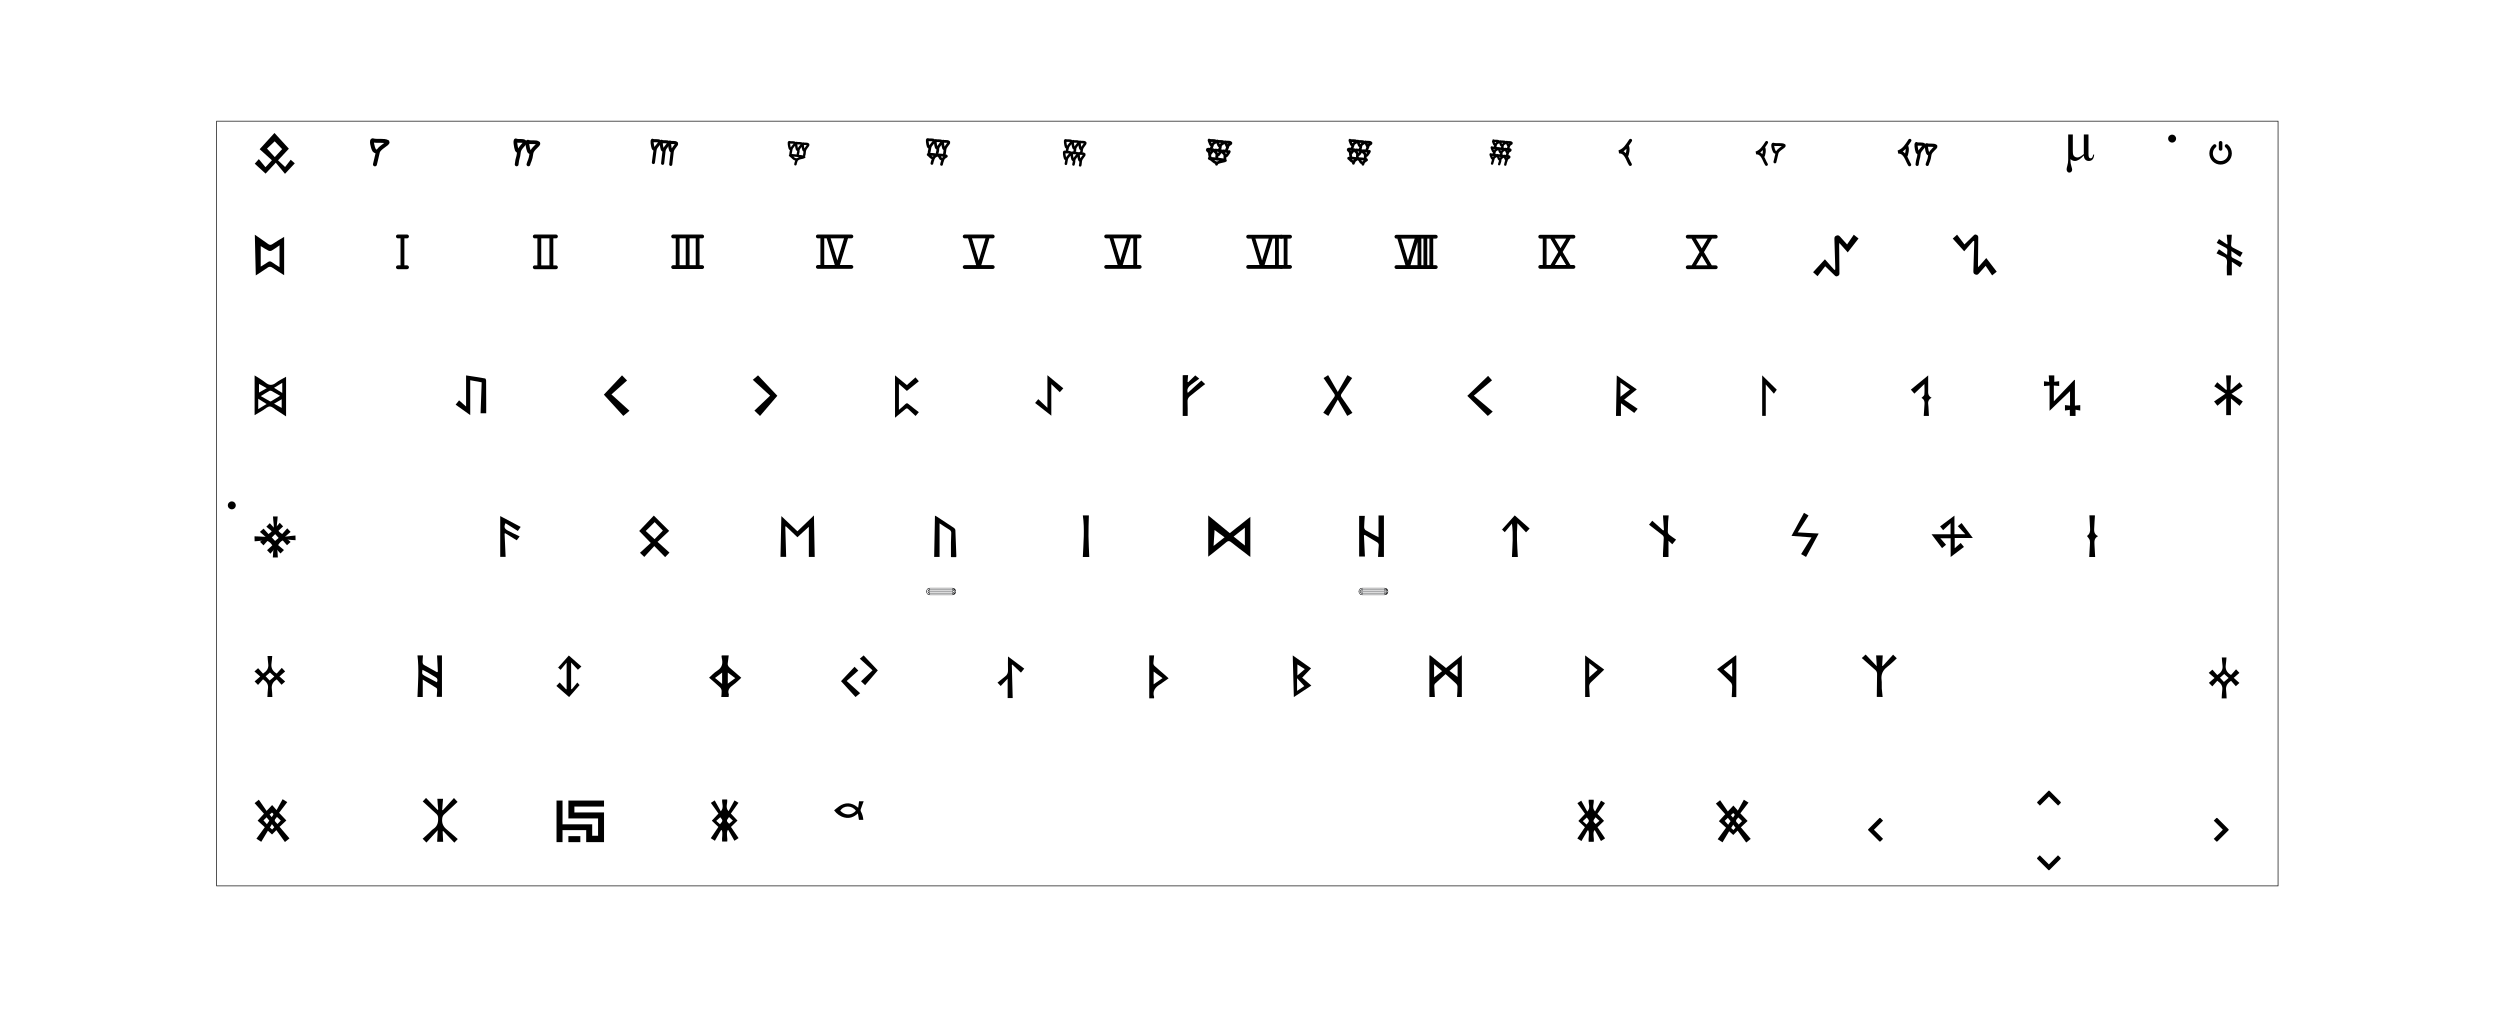 <?xml version="1.0" encoding="UTF-8" standalone="no"?>
<svg
   xmlns:dc="http://purl.org/dc/elements/1.1/"
   xmlns:cc="http://creativecommons.org/ns#"
   xmlns:rdf="http://www.w3.org/1999/02/22-rdf-syntax-ns#"
   xmlns:svg="http://www.w3.org/2000/svg"
   xmlns="http://www.w3.org/2000/svg"
   xmlns:sodipodi="http://sodipodi.sourceforge.net/DTD/sodipodi-0.dtd"
   xmlns:inkscape="http://www.inkscape.org/namespaces/inkscape"
   version="1.1"
   id="svg2"
   xml:space="preserve"
   width="1245.629"
   height="510.236"
   viewBox="0 0 1245.629 510.236"
   sodipodi:docname="IBP14 Gen6 TUXEDO HellSoft.svg"
   inkscape:version="1.0.1 (c497b03c, 2020-09-10)"><defs
     id="defs6"><clipPath
       clipPathUnits="userSpaceOnUse"
       id="clipPath18"><path
         d="M 0,382.677 H 934.222 V 0 H 0 Z"
         id="path16"
         inkscape:connector-curvature="0" /></clipPath><clipPath
       clipPathUnits="userSpaceOnUse"
       id="clipPath894"><path
         d="M 0,382.677 H 934.222 V 0 H 0 Z"
         id="path892"
         inkscape:connector-curvature="0" /></clipPath></defs><sodipodi:namedview
     pagecolor="#ffffff"
     bordercolor="#666666"
     borderopacity="1"
     objecttolerance="10"
     gridtolerance="10"
     guidetolerance="10"
     inkscape:pageopacity="0"
     inkscape:pageshadow="2"
     inkscape:window-width="3440"
     inkscape:window-height="1387"
     id="namedview4"
     showgrid="false"
     inkscape:zoom="2.0470873"
     inkscape:cx="681.21453"
     inkscape:cy="248.44116"
     inkscape:window-x="1792"
     inkscape:window-y="65"
     inkscape:window-maximized="0"
     inkscape:current-layer="layer7"
     inkscape:document-rotation="0"
     showguides="false"
     inkscape:guide-bbox="true"><sodipodi:guide
       position="1180.044,555.622"
       orientation="0,-1"
       id="guide3050" /><sodipodi:guide
       position="896.33,323.188"
       orientation="0,-1"
       id="guide3233" /><sodipodi:guide
       position="271.677,232.727"
       orientation="0,-1"
       id="guide3235" /><sodipodi:guide
       position="978.249,303.391"
       orientation="0,-1"
       id="guide3257" /><sodipodi:guide
       position="396.905,253.433"
       orientation="0,-1"
       id="guide3330" /><sodipodi:guide
       position="275.756,183.674"
       orientation="0,-1"
       id="guide3511" /><sodipodi:guide
       position="846.44,111.78"
       orientation="0,-1"
       id="guide3513" /><sodipodi:guide
       position="381.248,162.94"
       orientation="0,-1"
       id="guide3547" /><sodipodi:guide
       position="637.5,393.106"
       orientation="0,-1"
       id="guide3737" /><sodipodi:guide
       position="1213.766,494.535"
       orientation="0,-1"
       id="guide4300" /><sodipodi:guide
       position="953.674,373.022"
       orientation="0,-1"
       id="guide4320" /><sodipodi:guide
       position="128.966,420.926"
       orientation="1,0"
       id="guide4622" /><sodipodi:guide
       position="126.86,170.708"
       orientation="1,0"
       id="guide4787" /><sodipodi:guide
       position="130.17,90.797"
       orientation="0,-1"
       id="guide4861" /><sodipodi:guide
       position="1117.423,317.784"
       orientation="1,0"
       id="guide5007" /><inkscape:grid
       type="xygrid"
       id="grid5043" /><sodipodi:guide
       position="1176.966,440.273"
       orientation="0,-1"
       id="guide5045" /><sodipodi:guide
       position="142.003,423.613"
       orientation="0,-1"
       id="guide5881" /><sodipodi:guide
       position="1106.689,428.335"
       orientation="0,-1"
       id="guide8507" /><sodipodi:guide
       position="1174.485,478.48"
       orientation="0,-1"
       id="guide8509" /></sodipodi:namedview><g
     id="g10"
     inkscape:groupmode="layer"
     inkscape:label="BASE"
     transform="matrix(1.333,0,0,-1.333,0,510.236)"
     style="display:inline"><g
       id="g516"
       transform="translate(830.018,326.432)"><path
         d="M 0,0 C -0.177,0 -0.342,0.068 -0.466,0.193 -0.591,0.318 -0.66,0.483 -0.66,0.659 v 2.325 c 0,0.176 0.069,0.342 0.194,0.467 C -0.34,3.576 -0.175,3.644 0,3.644 0.176,3.644 0.341,3.575 0.466,3.45 0.591,3.325 0.659,3.16 0.659,2.984 V 0.659 C 0.659,0.484 0.591,0.319 0.467,0.193 0.34,0.068 0.175,0 0,0 m -0.001,-5.18 c -0.557,0 -1.098,0.108 -1.609,0.32 -0.51,0.211 -0.969,0.518 -1.364,0.912 -0.393,0.394 -0.7,0.854 -0.912,1.365 -0.212,0.511 -0.319,1.053 -0.319,1.609 0,0.311 0.035,0.623 0.105,0.929 0.069,0.304 0.173,0.602 0.31,0.886 0.136,0.284 0.304,0.552 0.5,0.798 0.195,0.247 0.418,0.471 0.662,0.666 0.117,0.093 0.263,0.145 0.412,0.145 C -1.971,2.427 -1.814,2.341 -1.705,2.204 -1.596,2.069 -1.544,1.893 -1.564,1.721 -1.583,1.549 -1.671,1.388 -1.805,1.28 -1.974,1.144 -2.128,0.99 -2.261,0.822 -2.397,0.652 -2.514,0.468 -2.606,0.275 -2.698,0.082 -2.768,-0.122 -2.815,-0.331 c -0.047,-0.207 -0.071,-0.424 -0.071,-0.643 0,-0.383 0.073,-0.754 0.219,-1.105 0.144,-0.349 0.354,-0.664 0.625,-0.936 0.272,-0.271 0.587,-0.482 0.938,-0.628 0.351,-0.145 0.723,-0.219 1.103,-0.219 0.381,0 0.753,0.074 1.105,0.219 0.351,0.146 0.666,0.358 0.937,0.628 0.271,0.271 0.482,0.586 0.626,0.936 0.145,0.351 0.219,0.723 0.219,1.105 0,0.216 -0.024,0.433 -0.071,0.644 C 2.769,-0.122 2.698,0.082 2.605,0.275 2.511,0.47 2.396,0.653 2.263,0.819 2.13,0.987 1.976,1.142 1.805,1.28 1.669,1.389 1.581,1.55 1.563,1.722 1.544,1.895 1.594,2.067 1.704,2.204 1.816,2.341 1.972,2.427 2.145,2.445 2.154,2.446 2.161,2.446 2.169,2.446 2.376,2.446 2.515,2.395 2.627,2.306 2.872,2.11 3.094,1.886 3.29,1.64 3.485,1.392 3.654,1.123 3.791,0.841 3.928,0.554 4.032,0.256 4.1,-0.046 4.169,-0.352 4.205,-0.664 4.205,-0.974 4.205,-1.529 4.098,-2.07 3.886,-2.584 3.674,-3.095 3.367,-3.554 2.972,-3.948 2.579,-4.342 2.12,-4.648 1.609,-4.86 1.097,-5.072 0.555,-5.18 -0.001,-5.18"
         style="fill:#000000;fill-opacity:1;fill-rule:evenodd;stroke:none"
         id="path518"
         inkscape:connector-curvature="0" /></g><g
       id="g676"
       transform="translate(765.872,85.05)"><path
         d="m 0,0 3.399,-3.399 0.963,0.963 c 0.11,0.11 0.11,0.289 0,0.399 L 0.2,2.125 c -0.111,0.11 -0.289,0.11 -0.399,0 l -4.163,-4.162 c -0.11,-0.11 -0.11,-0.289 0,-0.399 l 0.963,-0.963 z"
         style="fill:#000000;fill-opacity:1;fill-rule:nonzero;stroke:none"
         id="path678"
         inkscape:connector-curvature="0" /></g><g
       id="g684"
       transform="translate(765.841,59.679)"><path
         d="M 0,0 -3.399,3.399 -4.362,2.436 c -0.11,-0.11 -0.11,-0.289 0,-0.399 l 4.163,-4.162 c 0.11,-0.11 0.288,-0.11 0.398,0 l 4.163,4.162 c 0.11,0.11 0.11,0.289 0,0.399 L 3.399,3.399 Z"
         style="fill:#000000;fill-opacity:1;fill-rule:nonzero;stroke:none"
         id="path686"
         inkscape:connector-curvature="0" /></g><g
       id="g692"
       transform="translate(700.448,72.629)"><path
         d="M 0,0 3.399,3.399 2.436,4.362 c -0.11,0.11 -0.289,0.11 -0.399,0 L -2.125,0.199 c -0.11,-0.11 -0.11,-0.288 0,-0.398 l 4.162,-4.163 c 0.11,-0.11 0.289,-0.11 0.399,0 l 0.963,0.963 z"
         style="fill:#000000;fill-opacity:1;fill-rule:nonzero;stroke:none"
         id="path694"
         inkscape:connector-curvature="0" /></g><g
       id="g700"
       transform="translate(830.857,72.629)"><path
         d="m 0,0 -3.399,-3.399 0.963,-0.963 c 0.11,-0.11 0.289,-0.11 0.399,0 l 4.162,4.163 c 0.11,0.11 0.11,0.288 0,0.398 l -4.162,4.163 c -0.11,0.11 -0.289,0.11 -0.399,0 L -3.399,3.399 Z"
         style="fill:#000000;fill-opacity:1;fill-rule:nonzero;stroke:none"
         id="path702"
         inkscape:connector-curvature="0" /></g><g
       id="g808"
       transform="translate(509.147,160.407)"><path
         d="M 0,0 V 1.098 Z"
         style="fill:#000000;fill-opacity:1;fill-rule:nonzero;stroke:none"
         id="path810"
         inkscape:connector-curvature="0" /></g><g
       id="g812"
       transform="translate(509.147,160.407)"><path
         d="M 0,0 V 1.098"
         style="fill:none;stroke:#212226;stroke-width:0.139;stroke-linecap:butt;stroke-linejoin:miter;stroke-miterlimit:2;stroke-dasharray:none;stroke-opacity:1"
         id="path814"
         inkscape:connector-curvature="0" /></g><g
       id="g816"
       transform="translate(509.147,161.861)"><path
         d="M 0,0 V 1.098 Z"
         style="fill:#000000;fill-opacity:1;fill-rule:nonzero;stroke:none"
         id="path818"
         inkscape:connector-curvature="0" /></g><g
       id="g820"
       transform="translate(509.147,161.861)"><path
         d="M 0,0 V 1.098"
         style="fill:none;stroke:#212226;stroke-width:0.139;stroke-linecap:butt;stroke-linejoin:miter;stroke-miterlimit:2;stroke-dasharray:none;stroke-opacity:1"
         id="path822"
         inkscape:connector-curvature="0" /></g><g
       id="g824"
       transform="translate(517.593,160.407)"><path
         d="M 0,0 V 1.098 Z"
         style="fill:#000000;fill-opacity:1;fill-rule:nonzero;stroke:none"
         id="path826"
         inkscape:connector-curvature="0" /></g><g
       id="g828"
       transform="translate(517.592,160.407)"><path
         d="M 0,0 V 1.098"
         style="fill:none;stroke:#212226;stroke-width:0.139;stroke-linecap:butt;stroke-linejoin:miter;stroke-miterlimit:2;stroke-dasharray:none;stroke-opacity:1"
         id="path830"
         inkscape:connector-curvature="0" /></g><g
       id="g832"
       transform="translate(517.593,161.861)"><path
         d="M 0,0 V 1.098 Z"
         style="fill:#000000;fill-opacity:1;fill-rule:nonzero;stroke:none"
         id="path834"
         inkscape:connector-curvature="0" /></g><g
       id="g836"
       transform="translate(517.592,161.861)"><path
         d="M 0,0 V 1.098"
         style="fill:none;stroke:#212226;stroke-width:0.139;stroke-linecap:butt;stroke-linejoin:miter;stroke-miterlimit:2;stroke-dasharray:none;stroke-opacity:1"
         id="path838"
         inkscape:connector-curvature="0" /></g><g
       id="g840"
       transform="translate(509.147,160.407)"><path
         d="M 0,0 H 8.446 Z"
         style="fill:#000000;fill-opacity:1;fill-rule:nonzero;stroke:none"
         id="path842"
         inkscape:connector-curvature="0" /></g><g
       id="g844"
       transform="translate(509.147,160.407)"><path
         d="M 0,0 H 8.445"
         style="fill:none;stroke:#212226;stroke-width:0.139;stroke-linecap:butt;stroke-linejoin:miter;stroke-miterlimit:2;stroke-dasharray:none;stroke-opacity:1"
         id="path846"
         inkscape:connector-curvature="0" /></g><g
       id="g848"
       transform="translate(509.147,160.956)"><path
         d="M 0,0 H 8.446 Z"
         style="fill:#000000;fill-opacity:1;fill-rule:nonzero;stroke:none"
         id="path850"
         inkscape:connector-curvature="0" /></g><g
       id="g852"
       transform="translate(509.147,160.956)"><path
         d="M 0,0 H 8.445"
         style="fill:none;stroke:#212226;stroke-width:0.139;stroke-linecap:butt;stroke-linejoin:miter;stroke-miterlimit:2;stroke-dasharray:none;stroke-opacity:1"
         id="path854"
         inkscape:connector-curvature="0" /></g><g
       id="g856"
       transform="translate(509.147,161.505)"><path
         d="M 0,0 H 8.446 Z"
         style="fill:#000000;fill-opacity:1;fill-rule:nonzero;stroke:none"
         id="path858"
         inkscape:connector-curvature="0" /></g><g
       id="g860"
       transform="translate(509.147,161.505)"><path
         d="M 0,0 H 8.445"
         style="fill:none;stroke:#212226;stroke-width:0.139;stroke-linecap:butt;stroke-linejoin:miter;stroke-miterlimit:2;stroke-dasharray:none;stroke-opacity:1"
         id="path862"
         inkscape:connector-curvature="0" /></g><g
       id="g864"
       transform="translate(509.147,161.861)"><path
         d="M 0,0 H 8.446 Z"
         style="fill:#000000;fill-opacity:1;fill-rule:nonzero;stroke:none"
         id="path866"
         inkscape:connector-curvature="0" /></g><g
       id="g868"
       transform="translate(517.592,161.861)"><path
         d="M 0,0 H -8.445"
         style="fill:none;stroke:#212226;stroke-width:0.139;stroke-linecap:butt;stroke-linejoin:miter;stroke-miterlimit:2;stroke-dasharray:none;stroke-opacity:1"
         id="path870"
         inkscape:connector-curvature="0" /></g><g
       id="g872"
       transform="translate(509.147,162.41)"><path
         d="M 0,0 H 8.446 Z"
         style="fill:#000000;fill-opacity:1;fill-rule:nonzero;stroke:none"
         id="path874"
         inkscape:connector-curvature="0" /></g><g
       id="g876"
       transform="translate(517.592,162.41)"><path
         d="M 0,0 H -8.445"
         style="fill:none;stroke:#212226;stroke-width:0.139;stroke-linecap:butt;stroke-linejoin:miter;stroke-miterlimit:2;stroke-dasharray:none;stroke-opacity:1"
         id="path878"
         inkscape:connector-curvature="0" /></g><g
       id="g880"
       transform="translate(509.147,162.958)"><path
         d="M 0,0 H 8.446 Z"
         style="fill:#000000;fill-opacity:1;fill-rule:nonzero;stroke:none"
         id="path882"
         inkscape:connector-curvature="0" /></g><g
       id="g884"
       transform="translate(517.592,162.959)"><path
         d="M 0,0 H -8.445"
         style="fill:none;stroke:#212226;stroke-width:0.139;stroke-linecap:butt;stroke-linejoin:miter;stroke-miterlimit:2;stroke-dasharray:none;stroke-opacity:1"
         id="path886"
         inkscape:connector-curvature="0" /></g><g
       id="g888"><g
         id="g890"
         clip-path="url(#clipPath894)"><g
           id="g896"
           transform="translate(518.818,161.683)"><path
             d="m 0,0 c 0,-0.704 -0.549,-1.276 -1.226,-1.276 m 0,2.552 C -0.549,1.276 0,0.704 0,0"
             style="fill:#000000;fill-opacity:1;fill-rule:nonzero;stroke:#212226;stroke-width:0.139;stroke-linecap:butt;stroke-linejoin:miter;stroke-miterlimit:2;stroke-dasharray:none;stroke-opacity:1"
             id="path898"
             inkscape:connector-curvature="0" /></g><g
           id="g900"
           transform="translate(509.147,162.959)"><path
             d="m 0,0 c -0.438,0 -0.843,-0.243 -1.062,-0.638 m 0,0 c -0.219,-0.395 -0.219,-0.881 0,-1.275 m 0,0 C -0.843,-2.308 -0.438,-2.551 0,-2.551"
             style="fill:#000000;fill-opacity:1;fill-rule:nonzero;stroke:#212226;stroke-width:0.139;stroke-linecap:butt;stroke-linejoin:miter;stroke-miterlimit:2;stroke-dasharray:none;stroke-opacity:1"
             id="path902"
             inkscape:connector-curvature="0" /></g><g
           id="g904"
           transform="translate(518.291,161.683)"><path
             d="m 0,0 c 0,-0.401 -0.313,-0.727 -0.698,-0.727 m 0,1.454 C -0.313,0.727 0,0.401 0,0"
             style="fill:#000000;fill-opacity:1;fill-rule:nonzero;stroke:#212226;stroke-width:0.139;stroke-linecap:butt;stroke-linejoin:miter;stroke-miterlimit:2;stroke-dasharray:none;stroke-opacity:1"
             id="path906"
             inkscape:connector-curvature="0" /></g><g
           id="g908"
           transform="translate(509.147,162.41)"><path
             d="m 0,0 c -0.386,0 -0.698,-0.325 -0.698,-0.727 m 0,0 c 0,-0.401 0.312,-0.726 0.698,-0.726"
             style="fill:#000000;fill-opacity:1;fill-rule:nonzero;stroke:#212226;stroke-width:0.139;stroke-linecap:butt;stroke-linejoin:miter;stroke-miterlimit:2;stroke-dasharray:none;stroke-opacity:1"
             id="path910"
             inkscape:connector-curvature="0" /></g><g
           id="g912"
           transform="translate(517.763,161.683)"><path
             d="m 0,0 c 0,-0.098 -0.076,-0.178 -0.171,-0.178 m 0,0.356 C -0.076,0.178 0,0.098 0,0"
             style="fill:#000000;fill-opacity:1;fill-rule:nonzero;stroke:#212226;stroke-width:0.139;stroke-linecap:butt;stroke-linejoin:miter;stroke-miterlimit:2;stroke-dasharray:none;stroke-opacity:1"
             id="path914"
             inkscape:connector-curvature="0" /></g><g
           id="g916"
           transform="translate(509.147,161.861)"><path
             d="m 0,0 c -0.094,0 -0.171,-0.08 -0.171,-0.178 m 0,0 c 0,-0.098 0.077,-0.177 0.171,-0.177"
             style="fill:#000000;fill-opacity:1;fill-rule:nonzero;stroke:#212226;stroke-width:0.139;stroke-linecap:butt;stroke-linejoin:miter;stroke-miterlimit:2;stroke-dasharray:none;stroke-opacity:1"
             id="path918"
             inkscape:connector-curvature="0" /></g><g
           id="g920"
           transform="translate(347.543,160.407)"><path
             d="M 0,0 V 1.098"
             style="fill:#000000;fill-opacity:1;fill-rule:nonzero;stroke:#212226;stroke-width:0.139;stroke-linecap:butt;stroke-linejoin:miter;stroke-miterlimit:2;stroke-dasharray:none;stroke-opacity:1"
             id="path922"
             inkscape:connector-curvature="0" /></g><g
           id="g924"
           transform="translate(347.543,161.861)"><path
             d="M 0,0 V 1.098"
             style="fill:#000000;fill-opacity:1;fill-rule:nonzero;stroke:#212226;stroke-width:0.139;stroke-linecap:butt;stroke-linejoin:miter;stroke-miterlimit:2;stroke-dasharray:none;stroke-opacity:1"
             id="path926"
             inkscape:connector-curvature="0" /></g><g
           id="g928"
           transform="translate(356.028,160.407)"><path
             d="M 0,0 V 1.098"
             style="fill:#000000;fill-opacity:1;fill-rule:nonzero;stroke:#212226;stroke-width:0.139;stroke-linecap:butt;stroke-linejoin:miter;stroke-miterlimit:2;stroke-dasharray:none;stroke-opacity:1"
             id="path930"
             inkscape:connector-curvature="0" /></g><g
           id="g932"
           transform="translate(356.028,161.861)"><path
             d="M 0,0 V 1.098"
             style="fill:#000000;fill-opacity:1;fill-rule:nonzero;stroke:#212226;stroke-width:0.139;stroke-linecap:butt;stroke-linejoin:miter;stroke-miterlimit:2;stroke-dasharray:none;stroke-opacity:1"
             id="path934"
             inkscape:connector-curvature="0" /></g><g
           id="g936"
           transform="translate(347.543,160.407)"><path
             d="M 0,0 H 8.486"
             style="fill:#000000;fill-opacity:1;fill-rule:nonzero;stroke:#212226;stroke-width:0.139;stroke-linecap:butt;stroke-linejoin:miter;stroke-miterlimit:2;stroke-dasharray:none;stroke-opacity:1"
             id="path938"
             inkscape:connector-curvature="0" /></g><g
           id="g940"
           transform="translate(347.543,160.956)"><path
             d="M 0,0 H 8.486"
             style="fill:#000000;fill-opacity:1;fill-rule:nonzero;stroke:#212226;stroke-width:0.139;stroke-linecap:butt;stroke-linejoin:miter;stroke-miterlimit:2;stroke-dasharray:none;stroke-opacity:1"
             id="path942"
             inkscape:connector-curvature="0" /></g><g
           id="g944"
           transform="translate(347.543,161.505)"><path
             d="M 0,0 H 8.486"
             style="fill:#000000;fill-opacity:1;fill-rule:nonzero;stroke:#212226;stroke-width:0.139;stroke-linecap:butt;stroke-linejoin:miter;stroke-miterlimit:2;stroke-dasharray:none;stroke-opacity:1"
             id="path946"
             inkscape:connector-curvature="0" /></g><g
           id="g948"
           transform="translate(356.028,161.861)"><path
             d="M 0,0 H -8.486"
             style="fill:#000000;fill-opacity:1;fill-rule:nonzero;stroke:#212226;stroke-width:0.139;stroke-linecap:butt;stroke-linejoin:miter;stroke-miterlimit:2;stroke-dasharray:none;stroke-opacity:1"
             id="path950"
             inkscape:connector-curvature="0" /></g><g
           id="g952"
           transform="translate(356.028,162.41)"><path
             d="M 0,0 H -8.486"
             style="fill:#000000;fill-opacity:1;fill-rule:nonzero;stroke:#212226;stroke-width:0.139;stroke-linecap:butt;stroke-linejoin:miter;stroke-miterlimit:2;stroke-dasharray:none;stroke-opacity:1"
             id="path954"
             inkscape:connector-curvature="0" /></g><g
           id="g956"
           transform="translate(356.028,162.959)"><path
             d="M 0,0 H -8.486"
             style="fill:#000000;fill-opacity:1;fill-rule:nonzero;stroke:#212226;stroke-width:0.139;stroke-linecap:butt;stroke-linejoin:miter;stroke-miterlimit:2;stroke-dasharray:none;stroke-opacity:1"
             id="path958"
             inkscape:connector-curvature="0" /></g><g
           id="g960"
           transform="translate(357.26,161.683)"><path
             d="m 0,0 c 0,-0.704 -0.551,-1.276 -1.232,-1.276 m 0,2.552 C -0.551,1.276 0,0.704 0,0"
             style="fill:#000000;fill-opacity:1;fill-rule:nonzero;stroke:#212226;stroke-width:0.139;stroke-linecap:butt;stroke-linejoin:miter;stroke-miterlimit:2;stroke-dasharray:none;stroke-opacity:1"
             id="path962"
             inkscape:connector-curvature="0" /></g><g
           id="g964"
           transform="translate(347.543,162.959)"><path
             d="m 0,0 c -0.44,0 -0.847,-0.243 -1.067,-0.638 m 0,0 c -0.22,-0.395 -0.22,-0.881 0,-1.275 m 0,0 C -0.847,-2.308 -0.44,-2.551 0,-2.551"
             style="fill:#000000;fill-opacity:1;fill-rule:nonzero;stroke:#212226;stroke-width:0.139;stroke-linecap:butt;stroke-linejoin:miter;stroke-miterlimit:2;stroke-dasharray:none;stroke-opacity:1"
             id="path966"
             inkscape:connector-curvature="0" /></g><g
           id="g968"
           transform="translate(356.73,161.683)"><path
             d="m 0,0 c 0,-0.401 -0.314,-0.727 -0.702,-0.727 m 0,1.454 C -0.314,0.727 0,0.401 0,0"
             style="fill:#000000;fill-opacity:1;fill-rule:nonzero;stroke:#212226;stroke-width:0.139;stroke-linecap:butt;stroke-linejoin:miter;stroke-miterlimit:2;stroke-dasharray:none;stroke-opacity:1"
             id="path970"
             inkscape:connector-curvature="0" /></g><g
           id="g972"
           transform="translate(347.543,162.41)"><path
             d="m 0,0 c -0.388,0 -0.702,-0.325 -0.702,-0.727 m 0,0 c 0,-0.401 0.314,-0.726 0.702,-0.726"
             style="fill:#000000;fill-opacity:1;fill-rule:nonzero;stroke:#212226;stroke-width:0.139;stroke-linecap:butt;stroke-linejoin:miter;stroke-miterlimit:2;stroke-dasharray:none;stroke-opacity:1"
             id="path974"
             inkscape:connector-curvature="0" /></g><g
           id="g976"
           transform="translate(356.2,161.683)"><path
             d="m 0,0 c 0,-0.098 -0.077,-0.178 -0.172,-0.178 m 0,0.356 C -0.077,0.178 0,0.098 0,0"
             style="fill:#000000;fill-opacity:1;fill-rule:nonzero;stroke:#212226;stroke-width:0.139;stroke-linecap:butt;stroke-linejoin:miter;stroke-miterlimit:2;stroke-dasharray:none;stroke-opacity:1"
             id="path978"
             inkscape:connector-curvature="0" /></g><g
           id="g980"
           transform="translate(347.543,161.861)"><path
             d="m 0,0 c -0.095,0 -0.172,-0.08 -0.172,-0.178 m 0,0 c 0,-0.098 0.077,-0.177 0.172,-0.177"
             style="fill:#000000;fill-opacity:1;fill-rule:nonzero;stroke:#212226;stroke-width:0.139;stroke-linecap:butt;stroke-linejoin:miter;stroke-miterlimit:2;stroke-dasharray:none;stroke-opacity:1"
             id="path982"
             inkscape:connector-curvature="0" /></g></g></g><path
       d="M 80.978,51.643 H 851.497 V 337.485 H 80.978 Z"
       style="fill:none;stroke:#000000;stroke-width:0.25;stroke-linecap:butt;stroke-linejoin:miter;stroke-miterlimit:10;stroke-dasharray:none;stroke-opacity:1"
       id="path984"
       inkscape:connector-curvature="0" /><g
       id="g4395"
       transform="matrix(0.317,0,0,-0.317,207.958,137.756)">
	<g
   id="Layer_1-2-280">
		<path
   d="m 14.7,0 14.8,13 -4.1,3.8 -8,-8.5 v 31.2 l 0.8,0.3 6.5,-7.9 3.6,4 L 27.4,34.8 15,49 0,35.9 l 3.9,-4.1 7.5,8 0.7,-0.1 V 8.4 L 5,16.9 C 3.7,15.7 2.5,14.6 1.2,13.4 l 1,0.7 z"
   id="path4392" />
	</g>
</g><g
       id="g4701-7"
       transform="matrix(0.291,0,0,-0.291,825.587,137.019)"><g
         id="Layer_1-2-13-3"><path
           d="M 11,29.9 4.6,37.1 0.2,32.6 7.4,26.3 0,19.8 4.7,15.6 11,22.6 C 15.5,19.6 18.5,16 17.7,10.3 17.2,6.9 17.1,3.5 16.8,0 h 6 c -0.3,3.2 -0.4,6.3 -0.9,9.4 -0.9,5.9 1.5,10.1 6.7,13.1 l 6.5,-7.3 4.3,4.6 -7.3,6.4 7.3,6.5 -4.6,4.2 -6.1,-6.9 c -4.6,2.9 -7.1,6.6 -6.4,12.2 0.4,3.4 0.5,6.8 0.7,10.4 H 16.6 C 16.9,48.8 16.9,45.1 17.4,41.4 18.1,36 15.1,32.9 11,29.9 Z m 8.9,-8.7 -5.5,4.8 5.1,5.4 6,-5.1 z"
           id="path4698-1" /></g></g><path
       d="m 1084.507,68.955 c 0,1.092 -0.884,1.976 -1.976,1.976 -1.092,0 -1.977,-0.884 -1.977,-1.976 0,-1.092 0.885,-1.976 1.977,-1.976 1.092,0 1.976,0.884 1.976,1.976"
       style="display:inline;mix-blend-mode:normal;fill:#000000;fill-opacity:1;fill-rule:nonzero;stroke:none;stroke-width:1.333"
       id="path586"
       transform="matrix(0.75,0,0,-0.75,0,382.677)" /><path
       d="m 88.13,193.876 c 0,-0.819 -0.663,-1.482 -1.482,-1.482 -0.819,0 -1.483,0.663 -1.483,1.482 0,0.819 0.664,1.482 1.483,1.482 0.819,0 1.482,-0.663 1.482,-1.482"
       style="display:inline;mix-blend-mode:normal;fill:#000000;fill-opacity:1;fill-rule:nonzero;stroke:none;stroke-width:1"
       id="path586-5" /></g><g
     inkscape:groupmode="layer"
     id="layer2"
     inkscape:label="RUNES"
     style="display:inline"><g
       id="g3201"
       transform="matrix(0.441,0,0,0.441,445.945,187.014)">
	<g
   id="Layer_1-2">
		<path
   d="M 13.4,17.6 C 10.3,15 7.5,12.5 4.4,9.7 V 39 c 2.5,-2.2 5,-4.2 7.3,-6.5 1.4,-1.3 2.3,-1.2 3.6,0 3.7,3.1 7.6,6 11.6,9.1 l -3.7,4.3 C 20.4,43.3 17.7,40.8 15.1,38.3 13.9,37.1 13,37 11.7,38.2 8.1,41.3 4.3,44.3 0,47.9 V 0 l 13.4,11 9.7,-8.7 c 1.3,1.5 2.4,2.8 3.8,4.4 z"
   id="path3198" />
	</g>
</g><g
       id="g3221"
       transform="matrix(0.406,0,0,0.406,515.741,186.943)">
	<g
   id="Layer_1-2-7">
		<path
   d="M 19.9,49.7 0,34.1 3.9,29.4 15.1,40 V 0 L 34.6,16.1 30.3,20.9 19.9,11 Z"
   id="path3218" />
	</g>
</g><g
       id="g3242"
       transform="matrix(0.525,0,0,0.44,589.29,186.909)"
       style="display:inline">
	<g
   id="Layer_1-2-8">
		<path
   d="m 4.8,20.1 12.9,-14 3.6,4.1 c -0.3,0.3 -1.1,0.9 -1.8,1.6 -4.2,4 -8.4,8 -12.6,12 -1.7,1.6 -2.5,3.9 -2.3,6.3 0.2,5.3 0.1,10.6 0.1,16.1 H 0 V 0.2 C 0.4,0.1 0.8,0 1.1,0 2.4,0 3.6,0 5.1,0 L 4.6,7.7 5.2,8 11.9,0.3 15.7,4 c -2.4,2.1 -5,4.3 -7.5,6.6 -2.5,2.3 -4.7,5 -3.4,9.5 z"
   id="path3239" />
	</g>
</g><g
       id="g3264"
       transform="matrix(0.486,0,0,0.478,659.315,186.921)">
	<g
   id="Layer_1-2-9">
		<path
   d="M 0.3,3 5,0 14.9,17.5 C 18.4,11.3 21.5,5.9 24.8,0 l 4.8,3 c -3.7,5.6 -7.2,11 -10.8,16.3 -0.9,1.1 -0.9,2.7 0,3.7 3.7,5.3 7.3,10.7 11.1,16.3 l -5.3,3.2 C 21.4,36.9 18.3,31.4 14.9,25.5 L 5.2,42.5 0,39.2 C 3.8,33.6 7.4,28.2 11.1,23 12,22 12.1,20.4 11.2,19.4 7.5,14 4,8.6 0.3,3 Z"
   id="path3261" />
	</g>
</g><g
       id="g3284"
       transform="matrix(0.503,0,0,0.459,731.079,187.284)">
	<g
   id="Layer_1-2-5">
		<path
   d="M 6.5,21.5 25.2,38.8 20.3,43.5 0,21.7 20.6,0 24.5,4.8 C 18.9,9.9 12.9,15.5 6.5,21.5 Z"
   id="path3281" />
	</g>
</g><g
       id="g3301"
       transform="matrix(0.484,0,0,0.448,805.17,187.067)">
	<g
   id="Layer_1-2-89">
		<path
   d="M 22.3,37.1 18.8,41.7 5.1,30.9 V 45 H 0 C 0.3,30.1 0.6,15.3 0.8,0 L 21.4,15.5 8.4,26.9 Z M 4.6,23.7 14.4,15.6 4.6,8 Z"
   id="path3298" />
	</g>
</g><g
       id="g3318"
       transform="matrix(0.345,0,0,0.413,878.008,187.027)">
	<g
   id="Layer_1-2-1">
		<path
   d="M 16.9,22.1 5.2,11 V 48.9 H 0 V 0 l 21.1,17.3 z"
   id="path3315" />
	</g>
</g><g
       id="g3337"
       transform="matrix(0.507,0,0,0.439,249.235,257.131)"
       style="display:inline">
	<g
   id="Layer_1-2-99">
		<path
   d="m 19.1,23.1 c -0.9,1.5 -1.9,2.9 -2.9,4.4 L 5,19.5 4.3,19.9 c 0.3,8.7 0.6,17.5 1,26.4 H 0 V 0 L 20.1,12.3 17.3,16.9 5.2,8.1 c -1.7,4.2 -1.2,6.2 2.3,8.4 3.7,2.3 7.5,4.3 11.6,6.6 z"
   id="path3334" />
	</g>
</g><g
       id="g3357"
       transform="matrix(0.479,0,0,0.479,318.479,256.899)">
	<g
   id="Layer_1-2-6">
		<path
   d="M 15.2,0 31.2,15.9 19.1,27.3 31.5,38.5 27,43.2 C 23.1,39.3 19.5,35.6 15.7,31.7 L 5.3,43 0.8,38.7 12,28.4 0,16 Z M 16,24.5 24.6,15.6 16.1,6.8 6.8,16 Z"
   id="path3354" />
	</g>
</g><g
       id="g3374"
       transform="matrix(0.479,0,0,0.479,388.878,256.803)"
       style="display:inline">
	<g
   id="Layer_1-2-53">
		<path
   d="M 35.6,43.2 H 29.5 V 11.8 L 17.6,22.7 5.7,11.4 5,11.6 C 5.3,22 5.6,32.4 5.9,43.1 H 0 C 0.3,29.1 0.6,15.2 0.9,0.7 6.6,6.1 12,11.2 17.6,16.5 L 34.8,0 c 0.2,14.7 0.5,28.9 0.8,43.2 z"
   id="path3371" />
	</g>
</g><g
       id="g3394"
       transform="matrix(0.489,0,0,0.489,465.452,256.901)"
       style="display:inline">
	<g
   id="Layer_1-2-0">
		<path
   d="m 22.4,42.3 c -1.6,0 -3,0 -4.5,0 -0.3,0 -0.6,0 -0.8,-0.1 0,-5 0,-9.9 0,-14.7 0,-3.1 0.1,-6.3 0.3,-9.5 0.2,-1.5 -0.6,-3 -2,-3.7 C 12.1,12.3 9,10.2 5.5,7.9 V 42.1 H 0 C 0.3,28.2 0.5,14.3 0.8,0 c 1,0.6 1.8,1 2.5,1.4 5.6,3.6 11.2,7.3 16.7,11 0.8,0.5 1.4,1.3 1.6,2.3 0.4,8.9 0.7,17.8 1,26.6 0,0.3 -0.1,0.7 -0.2,1 z"
   id="path3391" />
	</g>
</g><g
       id="g3414"
       transform="matrix(0.471,0,0,0.471,539.523,256.803)">
	<g
   id="Layer_1-2-91">
		<path
   d="M 0,0 H 6.4 C 6.2,7.4 5.9,14.7 6,22 6.1,29.3 6.5,36.5 6.8,44 H 0 C 0.6,29.3 2.1,14.7 0,0 Z"
   id="path3411" />
	</g>
</g><g
       id="g3431"
       transform="matrix(0.621,0,0,0.631,601.934,256.803)">
	<g
   id="Layer_1-2-04">
		<path
   d="M 33.9,1.1 V 32.8 C 32.6,31.9 31.6,31.2 30.7,30.4 26.6,27.3 22.4,24.3 18.4,21.1 17,20 16.1,20 14.7,21.1 c -4,3.3 -8.1,6.5 -12.2,9.7 -0.6,0.5 -1.3,1 -2.4,1.8 V 0 l 17.3,14 z m -4.4,8.6 -9,7 9,7.1 z m -16.3,7.6 -8,-5.8 C 4.9,15.9 4.7,19.7 4.4,24.1 Z"
   id="path3428" />
	</g>
</g><g
       id="g3448"
       transform="matrix(0.498,0,0,0.498,677.192,256.837)">
	<g
   id="Layer_1-2-72">
		<path
   d="m 4.8,20 c 0.3,7 0.6,13.9 1,21.1 H 0 V 0.4 H 5.7 C 5.4,4.2 5.1,7.9 5,11.6 c 0,1.2 0.5,2.4 1.5,3.1 4.1,2.5 8.4,4.7 12.9,7.1 V 0 h 5.4 v 41.5 h -5.9 c 0.2,-3.7 0.3,-7.4 0.7,-11 C 19.9,29 19.2,27.4 17.8,26.7 13.7,24.3 9.7,21.9 5.6,19.4 Z"
   id="path3445" />
	</g>
</g><g
       id="g3465"
       transform="matrix(0.42,0,0,0.42,747.996,256.803)">
	<g
   id="Layer_1-2-07">
		<path
   d="m 19.7,49.3 h -7 c 0.5,-13.1 1.8,-26.2 0,-39.6 L 4.2,19.9 C 2.8,18.5 1.4,17.2 0,15.9 L 1,16.7 16,0 33.7,15.6 29.4,20.1 19.2,9.3 C 18,23 18.9,36 19.7,49.3 Z"
   id="path3462" />
	</g>
</g><g
       id="g3482"
       transform="matrix(0.473,0,0,0.473,821.632,256.803)">
	<g
   id="Layer_1-2-85">
		<path
   d="M 0,9.8 3.4,5.6 14.8,15.8 15.7,15.4 C 15.4,10.3 15,5.2 14.7,0 h 6 c -0.2,2.3 -0.5,4.4 -0.6,6.6 -0.2,3.7 -0.3,7.3 -0.3,11 0.1,1 0.6,2 1.4,2.7 2.3,1.8 4.7,3.4 7.3,5.2 -1.4,1.7 -2.6,3.2 -4,4.9 l -4,-3.7 v 17.1 h -5.8 c 0,-1.2 0,-2.5 0,-3.7 0.2,-5.3 0.5,-10.6 0.8,-15.9 C 15.7,22.7 15,21.3 13.8,20.5 9.2,17 4.8,13.5 0,9.8 Z"
   id="path3479" />
	</g>
</g><g
       id="g3499"
       transform="matrix(0.447,0,0,0.447,892.62,255.513)">
	<g
   id="Layer_1-2-2">
		<path
   d="M 13.9,0 19,3 6.9,21.8 30.3,23.1 16.2,49.2 10.7,46 22.3,27.4 0,25.7 Z"
   id="path3496" />
	</g>
</g><g
       id="g3554"
       transform="matrix(0.479,0,0,0.479,419.03,332.207)">
	<g
   id="Layer_1-2-87">
		<path
   d="m 5.9,14.8 14,12.7 -4.8,4 L 0,15 14.1,0 18,4 Z"
   id="path3551" />
	</g>
</g><g
       id="g3571"
       transform="matrix(0.455,0,0,0.455,428.404,326.562)">
	<g
   id="Layer_1-2-3">
		<path
   d="M 5.8,32.6 1.3,28.3 c 4.1,-4 8.2,-7.8 12.6,-12 L 0,3.6 4.2,0 19.7,16.4 Z"
   id="path3568" />
	</g>
</g><g
       id="g3588"
       transform="matrix(0.433,0,0,0.433,496.999,327.085)">
	<g
   id="Layer_1-2-90">
		<path
   d="M 17.5,47.9 H 11.7 V 25.6 L 3.7,34 0,30.1 c 3,-2.5 5.9,-4.8 8.8,-7.1 2.3,-1.6 3.5,-4.3 3.3,-7.1 -0.2,-5.1 0,-10.2 0,-15.9 L 30.8,14 27,18.6 17.2,9.4 16.5,9.6 c 0.3,12.7 0.6,25.4 1,38.3 z"
   id="path3585" />
	</g>
</g><g
       id="g3605"
       transform="matrix(0.466,0,0,0.466,572.612,326.562)">
	<g
   id="Layer_1-2-10">
		<path
   d="M 20.7,24.5 14.3,29 c -0.8,0.6 -1.6,1.3 -2.5,1.8 -5.2,3.1 -8.6,7.1 -6.6,13.7 0,0.5 0,0.9 -0.1,1.4 H 0 V 0 H 5.2 C 5,2.5 4.8,5 4.5,7.4 4.2,9 4.8,10.7 6.1,11.6 c 4,3.4 8,7 12,10.5 z m -16,-7.2 v 13.6 l 9.5,-6.6 z"
   id="path3602" />
	</g>
</g><g
       id="g3622"
       transform="matrix(0.421,0,0,0.421,644.11,326.562)">
	<g
   id="Layer_1-2-16">
		<path
   d="M 1.3,49.3 C 0.9,32.7 0.4,16.5 0,0 L 21.7,15.3 11.2,26.3 22,35.7 Z M 13.7,36.3 5.1,27 V 42 Z M 5.5,10.7 v 13.1 l 8.8,-7.6 z"
   id="path3619" />
	</g>
</g><g
       id="g3639"
       transform="matrix(0.48,0,0,0.48,712.19,326.462)">
	<g
   id="Layer_1-2-28">
		<path
   d="M 0.8,0.1 17.3,13.3 33.7,0 v 43.4 h -5 c 0.2,-3.6 0.5,-7.1 0.5,-10.5 0,-1.2 -0.5,-2.4 -1.4,-3.3 -3.5,-3.4 -7.2,-6.5 -11,-10 C 13,23.1 9.3,26.4 5.7,29.7 5.2,30.5 5,31.4 5.1,32.3 5.2,36 5.5,39.6 5.7,43.4 H 0 V 0.3 Z M 4.9,23 13.2,16.5 4.9,9.4 Z m 24.4,-14 -8.4,7.2 8.4,6.4 z"
   id="path3636" />
	</g>
</g><g
       id="g3656"
       transform="matrix(0.442,0,0,0.442,789.797,326.562)">
	<g
   id="Layer_1-2-49">
		<path
   d="M 5.2,46.9 H 0 V 0 l 21.5,16 c -5,4.8 -9.7,9.5 -14.6,14 -1.7,1.4 -2.6,3.6 -2.3,5.8 0.3,3.7 0.4,7.3 0.6,11.1 z M 4.6,8.7 V 24.6 L 14,16.3 Z"
   id="path3653" />
	</g>
</g><g
       id="g3673"
       transform="matrix(0.448,0,0,0.448,855.538,326.562)">
	<g
   id="Layer_1-2-56">
		<path
   d="M 21.4,0.2 V 46.3 H 16.3 C 16.5,42.1 16.8,38 16.8,33.9 16.7,32.5 16.2,31.2 15.3,30.2 10.4,25.2 5.3,20.4 0,15.4 L 20.5,0 Z m -14,15.5 9.4,8.2 V 8.1 Z"
   id="path3670" />
	</g>
</g><g
       id="g3690"
       transform="matrix(0.47,0,0,0.47,927.639,326.128)">
	<g
   id="Layer_1-2-60">
		<path
   d="M 15.9,44.9 C 16,36.7 16,28.7 16.2,20.7 16.3,18.9 15.5,17.2 14,16.1 9.4,12.1 4.8,8 0,3.7 L 4.1,0 15.9,12.4 C 15.6,8.1 15.4,4.6 15.2,0.9 h 7 c -0.2,3.7 -0.4,7.3 -0.6,11 l 0.6,0.3 11,-12.1 3.9,3.9 c -3.2,2.9 -6.3,6.2 -9.9,8.9 -4.9,3.7 -7,8.1 -6.2,14.2 0.4,2.9 0,6 0.2,9 0.2,3 0.6,5.8 0.9,8.9 z"
   id="path3687" />
	</g>
</g><g
       id="g4484"
       transform="matrix(0.579,0,0,0.47,353.306,326.562)">
	<g
   id="Layer_1-2-59">
		<path
   d="M 16.8,44.1 H 10.5 C 10.7,42 10.8,39.8 10.8,37.7 10.7,36.3 10.3,35 9.5,34 6.5,30.5 3.3,27.2 0,23.6 2,21.4 4.2,18.4 7,16.2 11.7,12.5 11.9,7.9 10.9,2.7 10.8,2.1 10.7,1.5 10.7,0.9 10.7,0.6 10.8,0.3 10.9,0 h 6 c -0.3,2.7 -0.5,5.3 -0.8,7.9 -0.4,1.9 0.3,3.9 1.8,5.3 3.4,3.5 6.6,7.1 9.8,10.5 -2.3,2.6 -4.4,5.3 -6.9,7.5 -3.3,2.8 -5.1,5.8 -3.8,10.1 -0.1,0.9 -0.1,1.9 -0.2,2.8 z m -0.7,-14.2 6.4,-5.8 -6.4,-5.9 z m -4.9,-11.7 -6.1,5.7 6.1,6.3 z"
   id="path4481" />
	</g>
</g></g><g
     inkscape:groupmode="layer"
     id="layer3"
     inkscape:label="SYMBOL-KEYS"
     style="display:inline"><g
       id="g3708"
       transform="matrix(0.642,0,0,0.642,300.869,187.014)">
	<g
   id="Layer_1-2-95">
		<path
   d="m 5.9,14.8 14,12.7 -4.8,4 L 0,15 14.1,0 18,4 Z"
   id="path3705" />
	</g>
</g><g
       id="g3725"
       transform="matrix(0.621,0,0,0.621,375.08,187.014)">
	<g
   id="Layer_1-2-284">
		<path
   d="M 5.8,32.6 1.3,28.3 c 4.1,-4 8.2,-7.8 12.6,-12 L 0,3.6 4.2,0 19.7,16.4 Z"
   id="path3722" />
	</g>
</g><g
       id="g4327"
       transform="matrix(-0.417,0,0,0.417,962.428,187.048)">
	<g
   id="Layer_1-2-65">
		<path
   d="M 4.1,0 24.8,17 20.6,21.8 8.6,10.3 C 8.5,15 8.3,19 8.7,23 c 0.1,1.3 2,2.4 3.4,3.9 -4.7,2.4 -3.6,6.6 -3.4,10.6 0.2,3.6 0.5,7.1 0.7,10.9 H 3.2 c 0.2,-3.7 0.4,-7.3 0.6,-11 0,-0.7 0.1,-1.3 0.2,-2 C 4.6,31.9 4,28.8 0,26.7 4.5,24.5 4.2,21 4.1,17.4 4,11.7 4.1,6 4.1,0 Z"
   id="path4324" />
	</g>
</g><g
       id="g4344"
       transform="matrix(0.443,0,0,0.443,1018.414,187.048)">
	<g
   id="Layer_1-2-73">
		<path
   d="m 29.1,38.7 -5.5,0.8 V 33.4 L 29.3,34 V 17.7 L 6.3,39.8 V 11.4 L 0,12 V 6.6 L 5.8,7.3 C 5.7,4.8 5.5,2.5 5.4,0 h 6.2 v 7.2 l 5.5,-0.7 v 5.4 l -6,-0.5 V 29.1 L 34.1,5 34.8,5.1 V 34 l 6,-0.6 v 6.1 l -5.3,-0.9 v 7 h -6.4 z"
   id="path4341" />
	</g>
</g><g
       id="g4361"
       transform="matrix(0.451,0,0,0.451,962.398,256.909)">
	<g
   id="Layer_1-2-40">
		<path
   d="m 33.2,8.2 12.4,16.5 h -20 V 36 l 6.6,-5.8 3.6,4.4 -14.7,11.1 V 25 H 9.7 L 16,32.2 11.6,35.9 0,20.6 H 21 V 8.4 L 12.8,16.1 9.4,11.9 25.3,0 V 20.5 H 37.2 L 29,11.6 Z"
   id="path4358" />
	</g>
</g><g
       id="g4378"
       transform="matrix(0.47,0,0,0.47,1039.918,256.754)">
	<g
   id="Layer_1-2-92">
		<path
   d="M 2.4,0 C 3.9,0 5.1,0 6.4,0 7,0 7.6,0.1 8.3,0.1 8.1,4 7.7,7.8 7.6,11.6 c -0.1,3.8 -1.2,8.1 4,10.5 -4.5,2.3 -3.9,6 -3.8,9.4 0.2,4.2 0.4,8.3 0.7,12.7 H 2.2 C 2.4,40 2.6,35.9 2.9,31.8 3.2,26.3 3.3,26.3 0,22.2 0,22 0,21.8 0.1,21.7 3,19.6 3.4,16.7 3.1,13.3 2.8,9.1 2.7,4.7 2.4,0 Z"
   id="path4375" />
	</g>
</g><g
       id="g4429"
       transform="matrix(0.498,0,0,0.498,208.004,326.562)">
	<g
   id="Layer_1-2-17">
		<path
   d="M 5.3,41.6 H 0 C 0.5,27.7 1.7,14 0,0 H 5.5 C 5.4,2.2 5.1,4.4 5.1,6.6 c 0,1.1 0.4,2.1 1.2,2.8 4.4,2.6 8.9,4.9 13.3,7.4 l 0.8,-0.6 C 20.1,10.8 19.9,5.5 19.6,0 h 4.9 v 41.5 h -5.2 c 0.1,-2.2 0.3,-4.3 0.4,-6.5 0,-0.8 -0.1,-1.9 -0.6,-2.3 C 14.7,29.9 10.2,27.1 5.3,24.2 Z M 19.5,26.9 c 1,-2.6 0.4,-4.1 -1.6,-5.2 C 15.2,20.2 12.7,18.5 10,16.9 8.4,16 6.8,15.3 5,14.4 c -0.6,3.9 -0.6,4.4 2.3,6.1 4,2.2 8.1,4.2 12.2,6.4 z"
   id="path4426" />
	</g>
</g><g
       id="g4446"
       transform="matrix(0.464,0,0,0.484,903.369,116.897)">
	<g
   id="Layer_1-2-76">
		<path
   d="M 13,32.6 4.8,42.8 0,38.7 12.7,25.4 l 10.2,11 0.9,-0.5 c 0,-0.9 0,-1.7 0,-2.6 -0.3,-9.6 -0.6,-19.1 -0.9,-28.7 0,-1.6 0.1,-2.8 2,-3.5 1.7,-0.7 2.8,-0.4 4,0.9 2.4,2.7 4.9,5.2 7.6,8.1 L 43.7,0.1 48.8,4 37.2,18.3 28.2,8.6 C 28.1,9.8 28,10.4 28,11 c 0.1,9.6 0.2,19.1 0.3,28.7 0.2,1.3 -0.6,2.5 -1.8,2.9 C 25.4,43.3 24,43 23.2,42 19.9,38.9 16.5,35.9 13,32.6 Z"
   id="path4443" />
	</g>
</g><g
       id="g4446-1"
       transform="matrix(0.449,0,0,-0.475,972.959,137.262)"><g
         id="Layer_1-2-76-2"><path
           d="M 13,32.6 4.8,42.8 0,38.7 12.7,25.4 l 10.2,11 0.9,-0.5 c 0,-0.9 0,-1.7 0,-2.6 -0.3,-9.6 -0.6,-19.1 -0.9,-28.7 0,-1.6 0.1,-2.8 2,-3.5 1.7,-0.7 2.8,-0.4 4,0.9 2.4,2.7 4.9,5.2 7.6,8.1 L 43.7,0.1 48.8,4 37.2,18.3 28.2,8.6 C 28.1,9.8 28,10.4 28,11 c 0.1,9.6 0.2,19.1 0.3,28.7 0.2,1.3 -0.6,2.5 -1.8,2.9 C 25.4,43.3 24,43 23.2,42 19.9,38.9 16.5,35.9 13,32.6 Z"
           id="path4443-5" /></g></g><g
       id="g4593"
       transform="matrix(0.46,0,0,0.46,227.026,187.048)">
	<g
   id="Layer_1-2-34">
		<path
   d="M 0,31.7 3.7,27 11.3,33.7 V 0 c 7.2,1.1 13.9,2.1 20.6,3.3 0.5,0.1 1.1,1.4 1.1,2.2 0.1,8.4 0.1,16.7 0.1,25.1 V 41 H 27 C 27.4,29.8 27.8,18.8 28.2,7.5 L 15.8,5.2 V 43 Z"
   id="path4590" />
	</g>
</g><g
       id="g4610"
       transform="matrix(0.535,0,0,0.535,126.966,116.946)">
	<g
   id="Layer_1-2-05">
		<path
   d="m 0,0 c 4.3,3 8.4,5.7 12.3,8.6 1.4,1 2.5,1.2 4,0.2 3.5,-2.4 7.2,-4.5 11,-6.8 V 37.7 C 23.4,35.2 20,33.2 16.7,30.9 14.8,29.6 13.5,29.4 11.5,30.9 8.2,33.3 4.7,35.4 0.9,37.9 0.6,25.1 0.3,12.8 0,0 Z m 5.5,29.7 c 2.2,-1.4 4.5,-2.6 6.5,-4.1 1.5,-1.1 2.6,-1 4.1,0.1 2.1,1.6 4.5,2.9 6.9,4.5 V 9.9 c -2.6,1.8 -4.9,3.5 -7.3,4.9 -0.9,0.4 -2,0.5 -2.9,0.1 -2.3,-1.1 -4.5,-2.6 -7.3,-4.3 z"
   id="path4607" />
	</g>
</g></g><g
     inkscape:groupmode="layer"
     id="layer4"
     inkscape:label="MOD-KEYS"
     style="display:inline"><g
       id="g4647"
       transform="matrix(0.446,0,0,0.446,1104.431,116.946)">
	<g
   id="Layer_1-2-4">
		<path
   d="m 16.5,18.3 c 0,1.9 0.1,3.1 0,4.4 -0.3,1.5 0.6,2.9 2,3.4 3.5,1.6 6.8,3.5 10.5,5.4 L 26.2,36.4 17,30.2 v 15.2 h -5.5 c 0,-4.5 -0.4,-8.9 0.1,-13.3 0.4,-3.9 -0.5,-6.3 -4.2,-7.7 -2.5,-1 -4.9,-2.3 -7.5,-3.6 0.9,-1.6 1.8,-3.1 2.7,-4.5 l 9.1,6.2 C 11.9,20.6 12,18.7 12,16.9 11.8,16 11.3,15.3 10.6,14.8 7.2,12.9 3.7,11.1 0.1,9.2 l 2.6,-4.4 8.8,6 0.7,-0.3 C 11.9,7 11.6,3.6 11.3,0 H 17 c -0.3,3.6 -0.4,7.1 -0.8,10.6 -0.3,2.1 0.5,3.1 2.3,4 3.5,1.7 7,3.5 10.6,5.4 l -2.8,4.9 z"
   id="path4644" />
	</g>
</g><g
       id="g4701"
       transform="matrix(0.388,0,0,0.388,126.782,326.866)">
	<g
   id="Layer_1-2-13">
		<path
   d="M 11,29.9 4.6,37.1 0.2,32.6 7.4,26.3 0,19.8 4.7,15.6 11,22.6 C 15.5,19.6 18.5,16 17.7,10.3 17.2,6.9 17.1,3.5 16.8,0 h 6 c -0.3,3.2 -0.4,6.3 -0.9,9.4 -0.9,5.9 1.5,10.1 6.7,13.1 l 6.5,-7.3 4.3,4.6 -7.3,6.4 7.3,6.5 -4.6,4.2 -6.1,-6.9 c -4.6,2.9 -7.1,6.6 -6.4,12.2 0.4,3.4 0.5,6.8 0.7,10.4 H 16.6 C 16.9,48.8 16.9,45.1 17.4,41.4 18.1,36 15.1,32.9 11,29.9 Z m 8.9,-8.7 -5.5,4.8 5.1,5.4 6,-5.1 z"
   id="path4698" />
	</g>
</g><g
       id="g4701-9-5"
       transform="matrix(0.009,0.388,-0.388,0.009,147.066,260.306)"><g
         id="Layer_1-2-13-1-7"><path
           d="M 11,29.9 4.6,37.1 0.2,32.6 7.4,26.3 0,19.8 4.7,15.6 11,22.6 C 15.5,19.6 18.5,16 17.7,10.3 17.2,6.9 17.1,3.5 16.8,0 h 6 c -0.3,3.2 -0.4,6.3 -0.9,9.4 -0.9,5.9 1.5,10.1 6.7,13.1 l 6.5,-7.3 4.3,4.6 -7.3,6.4 7.3,6.5 -4.6,4.2 -6.1,-6.9 c -4.6,2.9 -7.1,6.6 -6.4,12.2 0.4,3.4 0.5,6.8 0.7,10.4 H 16.6 C 16.9,48.8 16.9,45.1 17.4,41.4 18.1,36 15.1,32.9 11,29.9 Z m 8.9,-8.7 -5.5,4.8 5.1,5.4 6,-5.1 z"
           id="path4698-0-2" /></g></g><g
       id="g4701-9"
       transform="matrix(0.388,0,0,0.388,129.503,257.335)"><g
         id="Layer_1-2-13-0"><path
           d="M 11,29.9 4.6,37.1 0.2,32.6 7.4,26.3 0,19.8 4.7,15.6 11,22.6 C 15.5,19.6 18.5,16 17.7,10.3 17.2,6.9 17.1,3.5 16.8,0 h 6 c -0.3,3.2 -0.4,6.3 -0.9,9.4 -0.9,5.9 1.5,10.1 6.7,13.1 l 6.5,-7.3 4.3,4.6 -7.3,6.4 7.3,6.5 -4.6,4.2 -6.1,-6.9 c -4.6,2.9 -7.1,6.6 -6.4,12.2 0.4,3.4 0.5,6.8 0.7,10.4 H 16.6 C 16.9,48.8 16.9,45.1 17.4,41.4 18.1,36 15.1,32.9 11,29.9 Z m 8.9,-8.7 -5.5,4.8 5.1,5.4 6,-5.1 z"
           id="path4698-15" /></g></g><g
       id="g4832"
       transform="matrix(0.475,0,0,0.475,126.86,187.048)">
	<g
   id="Layer_1-2-01">
		<path
   d="M 33,43 C 29.8,40.9 26.5,38.8 23.3,36.7 20.9,35.2 18.5,32.7 16.1,32.6 13.7,32.5 11.3,34.9 9,36.4 6.1,38 3.4,39.7 0,41.7 V 0 c 3.8,2.4 7.9,4.7 11.5,7.6 3.6,2.9 6.9,3.2 10.8,0.2 3,-2.4 6.6,-4 10.7,-6.4 z M 6.5,21.7 c 3.4,1.9 6.3,3.6 9.3,5.3 0.3,0.2 0.9,0.4 1.2,0.3 3.2,-1.9 6.3,-3.8 9.7,-5.9 -3.4,-1.9 -6.1,-3.6 -9,-5.1 -0.7,-0.3 -1.6,-0.4 -2.3,0 -2.9,1.6 -5.7,3.4 -8.9,5.4 z M 3.8,35.3 12.6,30 3.8,24.5 Z M 29,18.4 V 7.8 L 20.4,13 Z m -0.6,6.6 -8,4.7 8,4.4 z M 4.6,18 12.7,13.4 4.6,8.9 Z"
   id="path4829" />
	</g>
</g><g
       id="g4849"
       transform="matrix(0.502,0,0,0.502,126.857,398.205)">
	<g
   id="Layer_1-2-597">
		<path
   d="M 9.3,14.4 0,3.9 4.2,0.5 l 7.7,11.1 5.5,-5.8 4.4,5 6,-10.8 4.6,2.9 c -2.7,3.6 -5.3,7 -8.1,10.6 l 7.2,7.6 -6.7,6.3 c 3.4,3.9 6.5,7.6 9.8,11.5 L 30.1,42.5 21.6,30.7 17.3,35 13.2,31.3 C 11,35 8.9,38.5 6.6,42.3 L 1.8,39.2 C 4.6,35.4 7.2,31.7 10.1,27.8 L 3,21.3 Z M 22.7,24.6 26,21.2 22.2,17.6 c -3,3.5 -3,3.5 0.5,7 z M 14.6,21.3 C 13.7,20.1 12.8,19.1 11.9,18 l -3.1,3 3.4,3.8 z m 2.6,3.5 c -0.8,1.3 -1.4,2.2 -2,3.3 l 2.2,2 2.1,-2.3 z m -2.3,-9.5 2.1,2.5 c 0.7,-1.6 3.1,-2.8 0.2,-4.5 z"
   id="path4846" />
	</g>
</g><g
       id="g4849-3"
       transform="matrix(0.502,0,0,0.502,854.932,398.456)"><g
         id="Layer_1-2-597-2"><path
           d="M 9.3,14.4 0,3.9 4.2,0.5 l 7.7,11.1 5.5,-5.8 4.4,5 6,-10.8 4.6,2.9 c -2.7,3.6 -5.3,7 -8.1,10.6 l 7.2,7.6 -6.7,6.3 c 3.4,3.9 6.5,7.6 9.8,11.5 L 30.1,42.5 21.6,30.7 17.3,35 13.2,31.3 C 11,35 8.9,38.5 6.6,42.3 L 1.8,39.2 C 4.6,35.4 7.2,31.7 10.1,27.8 L 3,21.3 Z M 22.7,24.6 26,21.2 22.2,17.6 c -3,3.5 -3,3.5 0.5,7 z M 14.6,21.3 C 13.7,20.1 12.8,19.1 11.9,18 l -3.1,3 3.4,3.8 z m 2.6,3.5 c -0.8,1.3 -1.4,2.2 -2,3.3 l 2.2,2 2.1,-2.3 z m -2.3,-9.5 2.1,2.5 c 0.7,-1.6 3.1,-2.8 0.2,-4.5 z"
           id="path4846-2" /></g></g><g
       id="g4906"
       transform="matrix(0.479,0,0,0.479,354.142,398.32)">
	<g
   id="Layer_1-2-63">
		<path
   d="M 10.4,12.3 C 14.2,8.3 11.2,4 11.9,0 H 17 c 0.8,3.9 -2.3,8.2 1.5,12.2 L 24.7,1 28.8,3.5 20.9,14.7 27.8,22 21,28.6 28.9,40.2 24.6,43 C 22.4,39.2 20.4,35.6 18.3,31.9 L 17.5,32 c -1.6,3.8 0.2,7.8 -0.4,11.8 h -5.3 c -0.5,-3.9 1,-8 -0.3,-11.8 L 10.7,31.9 4.3,43 0,40.3 7.9,28.6 1.1,22.1 8,14.7 0.1,3.6 4.1,1 c 2.1,3.7 4.1,7.3 6.3,11.3 z m -4.7,10 3.9,3.5 c 3.1,-3.6 3.2,-3.8 0.3,-7.3 z m 13.3,-4 c -2.9,3.8 -2.9,4.1 0.1,7 L 23,22 Z"
   id="path4903" />
	</g>
</g><g
       id="g4906-6"
       transform="matrix(0.479,0,0,0.479,785.898,398.456)"
       style="display:inline"><g
         id="Layer_1-2-63-6"><path
           d="M 10.4,12.3 C 14.2,8.3 11.2,4 11.9,0 H 17 c 0.8,3.9 -2.3,8.2 1.5,12.2 L 24.7,1 28.8,3.5 20.9,14.7 27.8,22 21,28.6 28.9,40.2 24.6,43 C 22.4,39.2 20.4,35.6 18.3,31.9 L 17.5,32 c -1.6,3.8 0.2,7.8 -0.4,11.8 h -5.3 c -0.5,-3.9 1,-8 -0.3,-11.8 L 10.7,31.9 4.3,43 0,40.3 7.9,28.6 1.1,22.1 8,14.7 0.1,3.6 4.1,1 c 2.1,3.7 4.1,7.3 6.3,11.3 z m -4.7,10 3.9,3.5 c 3.1,-3.6 3.2,-3.8 0.3,-7.3 z m 13.3,-4 c -2.9,3.8 -2.9,4.1 0.1,7 L 23,22 Z"
           id="path4903-2" /></g></g><g
       id="g4961"
       transform="matrix(0.473,0,0,0.473,210.577,397.568)">
	<g
   id="Layer_1-2-71">
		<path
   d="M 4,47 0,43 C 2.3,41 4.7,38.8 7,36.6 8.4,35.3 9.6,33.8 11.1,32.8 16,29.7 16.7,25 16.2,19.9 16,18.8 15.5,17.9 14.7,17.1 10,12.7 5.1,8.3 0.1,3.7 L 3.6,0 c 4.1,4.3 8.1,8.4 12.1,12.6 l 0.7,-0.3 C 16,8.6 15.8,4.8 15.5,0.9 h 6 L 20.6,12.6 21.2,13 33,0.1 36.8,4.2 c -4.5,4.2 -9.2,8.7 -14,13 -1.4,1.2 -2.1,3 -2.2,4.8 -0.5,4.9 1.2,8.4 5,11.4 3.8,3 7.5,6.6 11.4,9.9 l -3.6,3.8 -11.7,-12.2 -0.6,0.3 0.5,11 h -6.3 c 0.2,-3.9 0.4,-7.7 0.6,-12.2 z"
   id="path4958" />
	</g>
</g><g
       id="g4995"
       transform="matrix(0.454,0,0,0.454,1103.165,187.048)">
	<g
   id="Layer_1-2-499">
		<path
   d="M 14,15.5 C 13.7,10.4 13.4,5.3 13.2,0 h 5.4 c -0.2,5.1 -0.5,10.3 -0.7,15.4 l 0.7,0.4 9.4,-8.2 c 1.1,1.4 2.3,2.8 3.4,4.3 l -12.3,8.3 12.4,8.4 c -1.2,1.6 -2.3,3 -3.5,4.8 L 18.5,25.3 V 43.6 H 13.3 V 25.1 L 3.7,33.3 0,28.6 12.4,20.1 0.2,11.9 3.5,7.5 l 9.7,8.4 z"
   id="path4992" />
	</g>
</g><g
       id="g5031"
       transform="matrix(0.509,0,0,0.509,126.928,66.252)">
	<g
   id="Layer_1-2-106">
		<path
   d="M 16.8,26.7 4.8,15.9 19.3,0 33.4,15.4 22.8,26.8 l 6.9,6.5 5.5,-7.1 4,3.5 -9.6,10.3 -9,-10.9 -10,10.7 -10.6,-9.7 4,-4.5 6.5,7.9 z m 10,-10.9 -7.3,-7.6 -7.5,7.1 7.6,8.3 z"
   id="path5028" />
	</g>
</g><g
       id="g16611-4"
       transform="matrix(0.014,0,0,-0.014,1028.072,79.813)"
       style="display:inline"><path
         id="path16613-1"
         style="fill:currentColor"
         d="M 728,166 C 607.33,36.67 502.33,-28 413,-28 355.67,-28 302.33,-6 253,38 v -53 c 0,-61.333 9.33,-123 28,-185 21.33,-68.67 32,-114 32,-136 0,-30.67 -9.67,-56 -29,-76 -19.33,-20 -43.33,-30 -72,-30 -29.33,0 -52.67,11.67 -70,35 -17.33,23.33 -26,51.33 -26,84 0,24 8.67,67.33 26,130 20,69.33 30,136.67 30,202 V 916 H 337 V 323 c 0,-60 5,-104 15,-132 10,-28 28.33,-50.67 55,-68 26.67,-17.33 56.67,-26.333 90,-27 59.33,0 136.33,40.67 231,122 V 916 H 894 V 221 c 0,-58.67 6,-99 18,-121 12,-22 32.33,-33.333 61,-34 45.3,0 74.7,44.33 88,133 h 36 C 1084.3,47.67 1020.3,-28 905,-28 c -50,0 -91.33,16.667 -124,50 -32.67,33.333 -50.33,81.33 -53,144 z" /></g><g
       id="g5846-7"
       transform="matrix(0.324,0,0,0.324,415.594,399.223)">
	<g
   id="Layer_1-2-79">
		<path
   d="m 0,14 c 2.7,-2.2 5.1,-4.3 7.6,-6.1 9.2,-6.6 19.3,-6.2 28,1 0.3,0.2 0.5,0.4 1.4,1.1 L 38.4,0 h 7.1 c -1.6,4.4 -3.2,8.3 -4.5,12.3 -0.4,1 -0.3,2.2 0.1,3.2 2.2,4.1 3.5,8.5 3.8,13.1 H 38.2 C 37.7,25.5 37.2,22.4 36.6,18.7 30.4,24.4 23.8,26.9 16,25 9.4,23.4 4.2,19.6 0,14 Z m 33.5,0.6 C 27.5,6 14.6,6 9.5,14.5 c 6.1,7.1 17.2,8.2 24,0.1 z"
   id="path5843" />
	</g>
</g><g
       id="g9715"
       transform="matrix(0.031,0,0,0.031,272.854,394.407)"
       style="fill:#000000;stroke:#000000"><polygon
         class="st0"
         points="239.05,811.77 239.05,618.28 620.22,618.28 620.22,811.77 906.09,811.77 906.09,335.31 429.63,335.69 429.63,240.02 906.09,240.02 906.09,144.73 334.34,144.73 334.34,430.6 810.8,430.6 810.8,710.67 715.51,710.67 715.51,525.9 239.05,525.9 239.05,144.73 143.76,144.73 143.76,811.77 "
         id="polygon9701"
         style="fill:#000000;stroke:#000000" /><rect
         x="334.34"
         y="716.48"
         class="st1"
         width="190.58"
         height="95.29"
         id="rect9703"
         style="fill:#000000;stroke:#000000" /></g></g><g
     inkscape:groupmode="layer"
     id="layer6"
     inkscape:label="ROMAN - NUMBERS"
     style="display:inline"><path
       d="m 269.328,118.406 v 14.164 h 4.788 v -14.164 z m -2.885,15.366 c -0.16,0 -0.301,-0.06 -0.421,-0.18 -0.12,-0.12 -0.18,-0.26 -0.18,-0.421 -10e-6,-0.16 0.06,-0.3 0.18,-0.421 0.12,-0.12 0.26,-0.18 0.421,-0.18 h 1.663 v -14.164 h -1.663 c -0.16,0 -0.301,-0.06 -0.421,-0.18 -0.12,-0.12 -0.18,-0.26 -0.18,-0.421 -10e-6,-0.16 0.06,-0.3 0.18,-0.421 0.12,-0.12 0.26,-0.18 0.421,-0.18 h 10.558 c 0.16,1e-5 0.3,0.06 0.421,0.18 0.12,0.12 0.18,0.26 0.18,0.421 -2e-5,0.16 -0.06,0.301 -0.18,0.421 -0.12,0.12 -0.26,0.18 -0.421,0.18 h -1.663 v 14.164 h 1.663 c 0.16,0 0.3,0.06 0.421,0.18 0.12,0.12 0.18,0.26 0.18,0.421 -2e-5,0.16 -0.06,0.301 -0.18,0.421 -0.12,0.12 -0.26,0.18 -0.421,0.18 z"
       style="font-size:90px;font-family:WadaLabChuMaruGo2004Emoji;text-anchor:start;fill:#000000;stroke-width:0.7;stroke:#000000;stroke-opacity:1;stroke-miterlimit:4;stroke-dasharray:none"
       id="path2831" /><path
       d="m 201.136,118.406 v 14.162 h 1.663 c 0.16,0 0.3,0.06 0.421,0.18 0.12,0.12 0.18,0.26 0.18,0.421 -1e-5,0.16 -0.06,0.3 -0.18,0.421 -0.12,0.12 -0.26,0.18 -0.421,0.18 h -4.547 c -0.16,0 -0.3,-0.06 -0.421,-0.18 -0.12,-0.12 -0.18,-0.26 -0.18,-0.421 -1e-5,-0.16 0.06,-0.3 0.18,-0.421 0.12,-0.12 0.26,-0.18 0.421,-0.18 h 1.663 v -14.162 h -1.663 c -0.16,1e-5 -0.3,-0.06 -0.421,-0.18 -0.12,-0.12 -0.18,-0.26 -0.18,-0.421 -1e-5,-0.16 0.06,-0.3 0.18,-0.421 0.12,-0.12 0.26,-0.18 0.421,-0.18 h 4.547 c 0.16,1e-5 0.3,0.06 0.421,0.18 0.12,0.12 0.18,0.26 0.18,0.421 -1e-5,0.16 -0.06,0.3 -0.18,0.421 -0.12,0.12 -0.26,0.18 -0.421,0.18 z"
       style="font-size:90px;font-family:WadaLabChuMaruGo2004Emoji;text-anchor:start;fill:#000000;stroke-width:0.7;stroke:#000000;stroke-opacity:1;stroke-miterlimit:4;stroke-dasharray:none"
       id="path2829" /><path
       d="m 338.25,118.406 v 14.08 h 3.764 v -14.08 z m 4.979,0 v 14.08 h 3.764 v -14.08 z m -7.847,15.275 c -0.159,0 -0.299,-0.06 -0.418,-0.179 -0.119,-0.119 -0.179,-0.259 -0.179,-0.418 -10e-6,-0.159 0.06,-0.299 0.179,-0.418 0.119,-0.119 0.259,-0.179 0.418,-0.179 h 1.653 v -14.08 h -1.653 c -0.159,1e-5 -0.299,-0.06 -0.418,-0.179 -0.119,-0.119 -0.179,-0.259 -0.179,-0.418 -10e-6,-0.159 0.06,-0.299 0.179,-0.418 0.119,-0.119 0.259,-0.179 0.418,-0.179 h 14.478 c 0.159,2e-5 0.299,0.06 0.418,0.179 0.119,0.12 0.179,0.259 0.179,0.418 -1e-5,0.159 -0.06,0.299 -0.179,0.418 -0.12,0.12 -0.259,0.179 -0.418,0.179 h -1.653 v 14.08 h 1.653 c 0.159,0 0.299,0.06 0.418,0.179 0.119,0.119 0.179,0.259 0.179,0.418 -1e-5,0.159 -0.06,0.299 -0.179,0.418 -0.12,0.119 -0.259,0.179 -0.418,0.179 z"
       style="font-size:90px;font-family:WadaLabChuMaruGo2004Emoji;text-anchor:start;fill:#000000;stroke-width:0.7;stroke:#000000;stroke-opacity:1;stroke-miterlimit:4;stroke-dasharray:none"
       id="path2833" /><path
       d="m 413.383,118.392 3.822,12.594 3.822,-12.594 z m -1.228,0 h -1.822 v 13.999 h 6.079 z m -4.673,15.188 c -0.158,0 -0.297,-0.059 -0.416,-0.178 -0.119,-0.119 -0.178,-0.257 -0.178,-0.416 0,-0.158 0.059,-0.297 0.178,-0.416 0.119,-0.119 0.257,-0.178 0.416,-0.178 h 1.643 v -13.999 h -1.643 c -0.158,1e-5 -0.297,-0.059 -0.416,-0.178 -0.119,-0.119 -0.178,-0.257 -0.178,-0.416 0,-0.158 0.059,-0.297 0.178,-0.416 0.119,-0.119 0.257,-0.178 0.416,-0.178 h 16.732 c 0.158,1e-5 0.297,0.059 0.416,0.178 0.119,0.119 0.178,0.257 0.178,0.416 -10e-6,0.158 -0.059,0.297 -0.178,0.416 -0.119,0.119 -0.257,0.178 -0.416,0.178 h -1.96 l -4.257,13.999 h 6.218 c 0.158,0 0.297,0.059 0.416,0.178 0.119,0.119 0.178,0.257 0.178,0.416 -10e-6,0.158 -0.059,0.297 -0.178,0.416 -0.119,0.119 -0.257,0.178 -0.416,0.178 z"
       style="font-size:90px;font-family:WadaLabChuMaruGo2004Emoji;text-anchor:start;fill:#000000;stroke-width:0.7;stroke:#000000;stroke-opacity:1;stroke-miterlimit:4;stroke-dasharray:none"
       id="path2835" /><path
       d="m 480.656,133.649 c -0.159,0 -0.298,-0.06 -0.417,-0.179 -0.119,-0.119 -0.179,-0.258 -0.179,-0.417 0,-0.159 0.06,-0.298 0.179,-0.417 0.119,-0.119 0.258,-0.179 0.417,-0.179 h 6.201 l -4.273,-14.051 h -1.928 c -0.159,0 -0.298,-0.06 -0.417,-0.179 -0.119,-0.119 -0.179,-0.258 -0.179,-0.417 0,-0.159 0.06,-0.298 0.179,-0.417 0.119,-0.119 0.258,-0.179 0.417,-0.179 h 13.991 c 0.159,1e-5 0.298,0.06 0.417,0.179 0.119,0.119 0.179,0.258 0.179,0.417 -2e-5,0.159 -0.06,0.298 -0.179,0.417 -0.119,0.119 -0.258,0.179 -0.417,0.179 h -1.928 l -4.273,14.051 h 6.201 c 0.159,0 0.298,0.06 0.417,0.179 0.119,0.119 0.179,0.258 0.179,0.417 -2e-5,0.159 -0.06,0.298 -0.179,0.417 -0.119,0.119 -0.258,0.179 -0.417,0.179 z m 3.16,-15.243 3.836,12.64 3.836,-12.64 z"
       style="font-size:90px;font-family:WadaLabChuMaruGo2004Emoji;text-anchor:start;fill:#000000;stroke-width:0.7;stroke:#000000;stroke-opacity:1;stroke-miterlimit:4;stroke-dasharray:none"
       id="path2837" /><path
       d="m 554.321,118.392 3.822,12.594 3.822,-12.594 z m 4.614,13.999 h 6.079 v -13.999 h -1.822 z m -5.841,-13.999 h -1.96 c -0.158,1e-5 -0.297,-0.059 -0.416,-0.178 -0.119,-0.119 -0.178,-0.257 -0.178,-0.416 0,-0.158 0.059,-0.297 0.178,-0.416 0.119,-0.119 0.257,-0.178 0.416,-0.178 h 16.732 c 0.158,1e-5 0.297,0.059 0.416,0.178 0.119,0.119 0.178,0.257 0.178,0.416 -2e-5,0.158 -0.059,0.297 -0.178,0.416 -0.119,0.119 -0.257,0.178 -0.416,0.178 h -1.643 v 13.999 h 1.643 c 0.158,0 0.297,0.059 0.416,0.178 0.119,0.119 0.178,0.257 0.178,0.416 -2e-5,0.158 -0.059,0.297 -0.178,0.416 -0.119,0.119 -0.257,0.178 -0.416,0.178 h -16.732 c -0.158,0 -0.297,-0.059 -0.416,-0.178 -0.119,-0.119 -0.178,-0.257 -0.178,-0.416 0,-0.158 0.059,-0.297 0.178,-0.416 0.119,-0.119 0.257,-0.178 0.416,-0.178 h 6.218 z"
       style="font-size:90px;font-family:WadaLabChuMaruGo2004Emoji;text-anchor:start;fill:#000000;stroke-width:0.7;stroke:#000000;stroke-opacity:1;stroke-miterlimit:4;stroke-dasharray:none"
       id="path2840" /><path
       d="m 710.796,118.533 v 13.95 h 1.756 v -13.95 z m -2.96,0 v 13.95 h 1.756 v -13.95 z m -2.506,0 h -7.616 l 3.808,12.549 z m 10.063,-1.184 c 0.158,3e-5 0.296,0.059 0.414,0.178 0.118,0.118 0.178,0.257 0.178,0.414 -2e-5,0.158 -0.059,0.296 -0.178,0.414 -0.118,0.118 -0.257,0.178 -0.414,0.178 h -1.638 v 13.95 h 1.638 c 0.158,0 0.296,0.059 0.414,0.178 0.118,0.118 0.178,0.257 0.178,0.414 -2e-5,0.158 -0.059,0.296 -0.178,0.414 -0.118,0.118 -0.257,0.178 -0.414,0.178 h -19.632 c -0.158,1e-5 -0.296,-0.059 -0.414,-0.178 -0.118,-0.118 -0.178,-0.257 -0.178,-0.414 0,-0.158 0.059,-0.296 0.178,-0.414 0.118,-0.118 0.257,-0.178 0.414,-0.178 h 4.972 l -4.242,-13.95 h -0.73 c -0.158,1e-5 -0.296,-0.059 -0.414,-0.178 -0.118,-0.118 -0.178,-0.256 -0.178,-0.414 0,-0.158 0.059,-0.296 0.178,-0.414 0.118,-0.118 0.257,-0.178 0.414,-0.178 z m -8.839,1.184 -4.242,13.95 h 4.321 v -13.95 z"
       style="font-size:90px;font-family:WadaLabChuMaruGo2004Emoji;text-anchor:start;fill:#000000;stroke-width:0.7;stroke:#000000;stroke-opacity:1;stroke-miterlimit:4;stroke-dasharray:none"
       id="path2844" /><path
       d="m 774.017,118.521 3.492,5.866 3.492,-5.866 z m 0.079,13.871 h 6.827 l -3.414,-5.729 z m -1.413,-13.871 h -2.452 v 13.871 h 2.531 l 4.061,-6.867 z m -5.278,15.048 c -0.157,0 -0.294,-0.059 -0.412,-0.177 -0.118,-0.118 -0.177,-0.255 -0.177,-0.412 -10e-6,-0.157 0.059,-0.294 0.177,-0.412 0.118,-0.118 0.255,-0.177 0.412,-0.177 h 1.628 v -13.871 h -1.628 c -0.157,2e-5 -0.294,-0.059 -0.412,-0.177 -0.118,-0.118 -0.177,-0.255 -0.177,-0.412 -10e-6,-0.157 0.059,-0.294 0.177,-0.412 0.118,-0.118 0.255,-0.177 0.412,-0.177 h 16.578 c 0.157,2e-5 0.294,0.059 0.412,0.177 0.118,0.118 0.177,0.255 0.177,0.412 -2e-5,0.157 -0.059,0.294 -0.177,0.412 -0.118,0.118 -0.255,0.177 -0.412,0.177 h -1.648 l -4.14,7.004 4.061,6.867 h 1.726 c 0.157,0 0.294,0.059 0.412,0.177 0.118,0.118 0.177,0.255 0.177,0.412 -2e-5,0.157 -0.059,0.294 -0.177,0.412 -0.118,0.118 -0.255,0.177 -0.412,0.177 z"
       style="font-size:90px;font-family:WadaLabChuMaruGo2004Emoji;text-anchor:start;fill:#000000;stroke-width:0.7;stroke:#000000;stroke-opacity:1;stroke-miterlimit:4;stroke-dasharray:none"
       id="path2846" /><path
       d="m 641.15,118.521 v 13.87 h 1.628 c 0.157,0 0.294,0.059 0.412,0.177 0.118,0.118 0.177,0.255 0.177,0.412 -1e-5,0.157 -0.059,0.294 -0.177,0.412 -0.118,0.118 -0.255,0.177 -0.412,0.177 h -4.453 c -0.157,1e-5 -0.294,-0.059 -0.412,-0.177 -0.118,-0.118 -0.177,-0.255 -0.177,-0.412 -10e-6,-0.157 0.059,-0.294 0.177,-0.412 0.118,-0.118 0.255,-0.177 0.412,-0.177 h 1.628 v -13.87 h -1.628 c -0.157,10e-6 -0.294,-0.059 -0.412,-0.177 -0.118,-0.118 -0.177,-0.255 -0.177,-0.412 -10e-6,-0.157 0.059,-0.294 0.177,-0.412 0.118,-0.118 0.255,-0.177 0.412,-0.177 h 4.453 c 0.157,1e-5 0.294,0.059 0.412,0.177 0.118,0.118 0.177,0.255 0.177,0.412 -1e-5,0.157 -0.059,0.294 -0.177,0.412 -0.118,0.118 -0.255,0.177 -0.412,0.177 z"
       style="font-size:90px;font-family:WadaLabChuMaruGo2004Emoji;text-anchor:start;fill:#000000;stroke-width:0.7;stroke:#000000;stroke-opacity:1;stroke-miterlimit:4;stroke-dasharray:none"
       id="path2829-9" /><path
       d="m 625.038,118.521 3.786,12.477 3.786,-12.477 z m 4.571,13.87 h 6.023 v -13.87 h -1.805 z m -5.787,-13.87 h -1.942 c -0.157,10e-6 -0.294,-0.059 -0.412,-0.177 -0.118,-0.118 -0.177,-0.255 -0.177,-0.412 0,-0.157 0.059,-0.294 0.177,-0.412 0.118,-0.118 0.255,-0.177 0.412,-0.177 h 16.577 c 0.157,1e-5 0.294,0.059 0.412,0.177 0.118,0.118 0.177,0.255 0.177,0.412 -2e-5,0.157 -0.059,0.294 -0.177,0.412 -0.118,0.118 -0.255,0.177 -0.412,0.177 h -1.628 v 13.87 h 1.628 c 0.157,0 0.294,0.059 0.412,0.177 0.118,0.118 0.177,0.255 0.177,0.412 -2e-5,0.157 -0.059,0.294 -0.177,0.412 -0.118,0.118 -0.255,0.177 -0.412,0.177 h -16.577 c -0.157,1e-5 -0.294,-0.059 -0.412,-0.177 -0.118,-0.118 -0.177,-0.255 -0.177,-0.412 0,-0.157 0.059,-0.294 0.177,-0.412 0.118,-0.118 0.255,-0.177 0.412,-0.177 h 6.16 z"
       style="font-size:90px;font-family:WadaLabChuMaruGo2004Emoji;text-anchor:start;fill:#000000;stroke-width:0.7;stroke:#000000;stroke-opacity:1;stroke-miterlimit:4;stroke-dasharray:none"
       id="path2840-6" /><path
       d="m 840.907,133.76 c -0.159,0 -0.298,-0.06 -0.417,-0.179 -0.119,-0.119 -0.179,-0.258 -0.179,-0.417 0,-0.159 0.059,-0.298 0.179,-0.417 0.119,-0.119 0.258,-0.179 0.417,-0.179 h 2.184 l 4.11,-6.949 -4.189,-7.088 h -2.104 c -0.159,2e-5 -0.298,-0.06 -0.417,-0.179 -0.119,-0.119 -0.179,-0.258 -0.179,-0.417 0,-0.159 0.059,-0.298 0.179,-0.417 0.119,-0.119 0.258,-0.179 0.417,-0.179 h 13.977 c 0.159,2e-5 0.298,0.06 0.417,0.179 0.119,0.119 0.179,0.258 0.179,0.417 -2e-5,0.159 -0.06,0.298 -0.179,0.417 -0.119,0.119 -0.258,0.179 -0.417,0.179 h -2.104 l -4.189,7.088 4.11,6.949 h 2.184 c 0.159,0 0.298,0.06 0.417,0.179 0.119,0.119 0.179,0.258 0.179,0.417 -2e-5,0.159 -0.06,0.298 -0.179,0.417 -0.119,0.119 -0.258,0.179 -0.417,0.179 z m 3.454,-15.228 3.534,5.936 3.534,-5.936 z m 0.079,14.036 h 6.909 l -3.454,-5.797 z"
       style="font-size:90px;font-family:WadaLabChuMaruGo2004Emoji;text-anchor:start;fill:#000000;stroke-width:0.7;stroke:#000000;stroke-opacity:1;stroke-miterlimit:4;stroke-dasharray:none"
       id="path2848" /></g><g
     inkscape:groupmode="layer"
     id="layer7"
     inkscape:label="FUNCTION - KEYS"><path
       d="m 186.814,81.901 c 0.309,-1.544 0.925,-3.541 1.449,-6.12 0.695,-2.39 5.323,-4.105 4.826,-5.065 -1.698,-0.996 -5.294,-0.216 -7.132,-0.753 -1.276,-0.718 -0.327,3.653 0.529,4.946 0.319,0.478 1.356,0.588 1.773,0.984"
       id="path2828"
       style="fill:none;stroke:#000000;stroke-width:1.969;stroke-linecap:round;stroke-linejoin:miter;stroke-miterlimit:4;stroke-dasharray:none;stroke-opacity:1" /><g
       transform="matrix(0.619,0,0,0.619,240.629,31.32)"
       id="g4220"><path
         d="m 27.129,81.754 c 0.636,-6.117 1.241,-4.162 1.885,-10.277 0.691,-3.703 5.286,-6.363 4.792,-7.849 -1.686,-1.544 -5.256,-0.335 -7.081,-1.167 -1.267,-1.113 -0.325,5.661 0.525,7.666 0.316,0.742 1.346,0.911 1.76,1.524"
         id="path3609"
         style="fill:none;stroke:#000000;stroke-width:3;stroke-linecap:round;stroke-linejoin:miter;stroke-miterlimit:4;stroke-dasharray:none;stroke-opacity:1" /><path
         d="m 36.584,81.755 c 0.477,-2.298 1.777,-3.168 2.516,-9.253 0.792,-3.685 6.065,-6.331 5.499,-7.81 -1.935,-1.536 -6.031,-0.334 -8.125,-1.161 -1.453,-1.108 -0.373,5.633 0.602,7.627 0.363,0.738 1.545,0.907 2.019,1.517"
         id="path3611"
         style="fill:none;stroke:#000000;stroke-width:3;stroke-linecap:round;stroke-linejoin:miter;stroke-miterlimit:4;stroke-dasharray:none;stroke-opacity:1" /></g><g
       transform="matrix(0.517,0,0,0.517,312.732,21.333)"
       id="g4224"><path
         d="m 24.8,115.349 c 0.636,-6.117 0.989,-6.182 1.633,-12.297 0.691,-3.703 5.286,-6.363 4.792,-7.849 -1.686,-1.544 -5.256,-0.335 -7.081,-1.167 -1.267,-1.113 -0.325,5.661 0.525,7.666 0.316,0.742 1.346,0.911 1.76,1.524"
         id="path3613"
         style="fill:none;stroke:#000000;stroke-width:3;stroke-linecap:round;stroke-linejoin:miter;stroke-miterlimit:4;stroke-dasharray:none;stroke-opacity:1" /><path
         d="m 33.684,116.132 c 0.598,-6.137 0.785,-5.932 1.391,-12.066 0.65,-3.715 4.975,-6.383 4.511,-7.874 -1.587,-1.549 -4.948,-0.336 -6.665,-1.171 -1.192,-1.117 -0.306,5.679 0.494,7.69 0.298,0.744 1.267,0.914 1.657,1.529"
         id="path3615"
         style="fill:none;stroke:#000000;stroke-width:3;stroke-linecap:round;stroke-linejoin:miter;stroke-miterlimit:4;stroke-dasharray:none;stroke-opacity:1" /><path
         d="m 41.518,117.169 c 0.561,-6.147 0.873,-6.212 1.441,-12.357 0.61,-3.721 4.667,-6.393 4.231,-7.888 -1.489,-1.551 -4.641,-0.337 -6.252,-1.173 -1.118,-1.119 -0.287,5.688 0.464,7.703 0.279,0.745 1.188,0.916 1.554,1.532"
         id="path3617"
         style="fill:none;stroke:#000000;stroke-width:3;stroke-linecap:round;stroke-linejoin:miter;stroke-miterlimit:4;stroke-dasharray:none;stroke-opacity:1" /></g><g
       transform="matrix(0.407,0,0,0.407,383.492,18.144)"
       id="g4229"><g
         transform="translate(-4.803,1.952)"
         id="g3625"
         style="stroke-width:3;stroke-linecap:round;stroke-linejoin:miter;stroke-miterlimit:4;stroke-dasharray:none"><path
           d="m 47.079,143.308 c 0.383,-1.058 0.115,-0.228 0.684,-5.033 0.61,-3.721 4.667,-6.393 4.231,-7.888 -1.489,-1.551 -4.641,-0.337 -6.252,-1.173 -1.118,-1.119 -0.287,5.688 0.464,7.703 0.279,0.745 1.188,0.916 1.554,1.532 m -8.514,3.822 c 0.018,-0.467 1.016,-3.512 0.633,-4.743 0.65,-3.715 4.975,-6.383 4.511,-7.874 -1.587,-1.549 -4.948,-0.336 -6.665,-1.171 -1.192,-1.117 -0.306,5.679 0.494,7.69 0.298,0.744 1.267,0.914 1.657,1.529 m -9.514,3.786 c 0.457,-1.965 0.767,-4.081 0.875,-4.974 0.691,-3.703 5.286,-6.363 4.792,-7.849 -1.686,-1.544 -5.256,-0.335 -7.081,-1.167 -1.267,-1.113 -0.325,5.661 0.525,7.666 0.316,0.742 1.346,0.911 1.76,1.524"
           id="path3623"
           style="fill:none;stroke:#000000;stroke-width:3;stroke-linecap:round;stroke-linejoin:miter;stroke-miterlimit:4;stroke-dasharray:none;stroke-opacity:1" /></g><path
         d="m 31.54,156.51 c 0.224,-1.793 0.704,-2.6 1.19,-4.139 0.792,-3.685 9.15,-3.953 9.539,-4.527 0.61,-0.956 -18.855,-3.186 -17.216,-2.172 3.453,2.137 4.339,5.41 8.522,4.877"
         id="path3631"
         style="fill:none;stroke:#000000;stroke-width:3;stroke-linecap:round;stroke-linejoin:miter;stroke-miterlimit:4;stroke-dasharray:none;stroke-opacity:1" /></g><g
       transform="matrix(0.455,0,0,0.455,451.292,-7.271)"
       id="g4234"><g
         transform="translate(-4.803,41.293)"
         id="g3633"
         style="stroke-width:3;stroke-linecap:round;stroke-linejoin:miter;stroke-miterlimit:4;stroke-dasharray:none"><path
           d="m 47.079,143.308 c 0.383,-1.058 0.115,-0.228 0.684,-5.033 0.61,-3.721 4.667,-6.393 4.231,-7.888 -1.489,-1.551 -4.641,-0.337 -6.252,-1.173 -1.118,-1.119 -0.287,5.688 0.464,7.703 0.279,0.745 1.188,0.916 1.554,1.532 m -8.514,3.822 c 0.018,-0.467 1.016,-3.512 0.633,-4.743 0.65,-3.715 4.975,-6.383 4.511,-7.874 -1.587,-1.549 -4.948,-0.336 -6.665,-1.171 -1.192,-1.117 -0.306,5.679 0.494,7.69 0.298,0.744 1.267,0.914 1.657,1.529 m -9.514,3.786 c 0.457,-1.965 0.767,-4.081 0.875,-4.974 0.691,-3.703 5.286,-6.363 4.792,-7.849 -1.686,-1.544 -5.256,-0.335 -7.081,-1.167 -1.267,-1.113 -0.325,5.661 0.525,7.666 0.316,0.742 1.346,0.911 1.76,1.524"
           id="path3635"
           style="fill:none;stroke:#000000;stroke-width:3;stroke-linecap:round;stroke-linejoin:miter;stroke-miterlimit:4;stroke-dasharray:none;stroke-opacity:1" /></g><g
         transform="translate(-5.726,3.045)"
         id="g3690-5"
         style="stroke-width:3;stroke-linecap:round;stroke-linejoin:miter;stroke-miterlimit:4;stroke-dasharray:none"><path
           d="m 44.9,192.972 c 0.224,-1.793 0.704,-2.6 1.19,-4.139 0.792,-3.685 3.704,-4.221 4.093,-4.795 0.61,-0.956 -10.73,-2.025 -9.091,-1.011 3.453,2.137 1.393,4.606 5.576,4.074"
           id="path3639"
           style="fill:none;stroke:#000000;stroke-width:3;stroke-linecap:round;stroke-linejoin:miter;stroke-miterlimit:4;stroke-dasharray:none;stroke-opacity:1" /><path
           d="m 34.364,191.901 c 0.224,-1.793 0.704,-2.6 1.19,-4.139 0.792,-3.685 3.704,-4.221 4.093,-4.795 0.61,-0.956 -10.994,-1.516 -9.27,-0.654 1.622,0.812 2.976,4.033 6.022,3.627"
           id="path3641"
           style="fill:none;stroke:#000000;stroke-width:3;stroke-linecap:round;stroke-linejoin:miter;stroke-miterlimit:4;stroke-dasharray:none;stroke-opacity:1" /></g></g><g
       transform="matrix(0.425,0,0,0.425,520.464,-18.6)"
       id="g4241"><g
         transform="translate(-5.369,94.292)"
         id="g3643"
         style="stroke-width:3;stroke-linecap:round;stroke-linejoin:miter;stroke-miterlimit:4;stroke-dasharray:none"><path
           d="m 47.079,143.308 c 0.383,-1.058 0.115,-0.228 0.684,-5.033 0.61,-3.721 4.667,-6.393 4.231,-7.888 -1.489,-1.551 -4.641,-0.337 -6.252,-1.173 -1.118,-1.119 -0.287,5.688 0.464,7.703 0.279,0.745 1.188,0.916 1.554,1.532 m -8.514,3.822 c 0.018,-0.467 1.016,-3.512 0.633,-4.743 0.65,-3.715 4.975,-6.383 4.511,-7.874 -1.587,-1.549 -4.948,-0.336 -6.665,-1.171 -1.192,-1.117 -0.306,5.679 0.494,7.69 0.298,0.744 1.267,0.914 1.657,1.529 m -9.514,3.786 c 0.457,-1.965 0.767,-4.081 0.875,-4.974 0.691,-3.703 5.286,-6.363 4.792,-7.849 -1.686,-1.544 -5.256,-0.335 -7.081,-1.167 -1.267,-1.113 -0.325,5.661 0.525,7.666 0.316,0.742 1.346,0.911 1.76,1.524"
           id="path3645"
           style="fill:none;stroke:#000000;stroke-width:3;stroke-linecap:round;stroke-linejoin:miter;stroke-miterlimit:4;stroke-dasharray:none;stroke-opacity:1" /></g><g
         transform="translate(-60.369,95.006)"
         id="g3647"
         style="stroke-width:3;stroke-linecap:round;stroke-linejoin:miter;stroke-miterlimit:4;stroke-dasharray:none"><path
           d="m 102.959,127.838 c 0.383,-1.058 0.747,0.151 0.936,-3.771 0.61,-3.721 4.667,-6.393 4.231,-7.888 -1.489,-1.551 -4.641,-0.337 -6.252,-1.173 -1.118,-1.119 -0.287,5.688 0.464,7.703 0.279,0.745 1.188,0.916 1.554,1.532 m -8.641,3.065 c 0.018,-0.467 1.143,-2.754 0.759,-3.985 0.65,-3.715 4.975,-6.383 4.511,-7.874 -1.587,-1.549 -4.948,-0.336 -6.665,-1.171 -1.192,-1.117 -0.306,5.679 0.494,7.69 0.298,0.744 1.267,0.914 1.657,1.529 m -9.64,3.028 c 0.457,-1.965 0.893,-3.324 1.001,-4.216 0.691,-3.703 5.286,-6.363 4.792,-7.849 -1.686,-1.544 -5.256,-0.335 -7.081,-1.167 -1.267,-1.113 -0.325,5.661 0.525,7.666 0.316,0.742 1.346,0.911 1.76,1.524"
           id="path3649"
           style="fill:none;stroke:#000000;stroke-width:3;stroke-linecap:round;stroke-linejoin:miter;stroke-miterlimit:4;stroke-dasharray:none;stroke-opacity:1" /></g></g><g
       transform="matrix(0.463,0,0,0.463,591.037,-45.861)"
       id="g4247"><path
         d="m 43.255,260.943 c 0.383,-1.058 0.033,-0.563 1.293,-3.413 0.61,-3.721 3.952,-3.179 3.517,-4.673 -1.489,-1.551 -4.641,-0.337 -6.252,-1.173 -1.118,-1.119 0.606,1.046 1.356,3.06 0.279,0.745 1.01,2.344 1.375,2.96 m -8.998,2.707 c 0.018,-0.467 1.5,-2.397 1.116,-3.628 0.65,-3.715 4.261,-3.169 3.796,-4.66 -1.587,-1.549 -4.948,-0.336 -6.665,-1.171 -1.192,-1.117 0.409,2.465 1.209,4.476 0.298,0.744 1.267,0.914 1.657,1.529 m -9.998,2.671 c 0.457,-1.965 1.25,-2.967 1.358,-3.859 0.691,-3.703 4.572,-3.148 4.078,-4.635 -1.686,-1.544 -5.256,-0.335 -7.081,-1.167 -1.267,-1.113 0.389,2.447 1.239,4.451 0.316,0.742 1.346,0.911 1.76,1.524"
         id="path3678"
         style="fill:none;stroke:#000000;stroke-width:3;stroke-linecap:round;stroke-linejoin:miter;stroke-miterlimit:4;stroke-dasharray:none;stroke-opacity:1" /><path
         d="m 25.664,268.921 c -0.14,-1.116 0.092,-0.556 -0.509,-3.615 0.226,-3.764 -3.154,-3.973 -2.399,-5.334 1.794,-1.185 4.601,0.695 6.356,0.235 1.337,-0.845 -0.822,0.886 -1.998,2.685 -0.437,0.665 -1.502,2.064 -1.994,2.584 m 8.179,4.626 c 0.085,-0.459 -0.934,-2.669 -0.289,-3.785 0.186,-3.767 -3.457,-4.03 -2.675,-5.383 1.89,-1.16 4.9,0.763 6.759,0.328 1.409,-0.827 -0.942,2.314 -2.166,4.099 -0.454,0.66 -1.437,0.612 -1.953,1.126 m 8.626,3.918 c -0.012,-2.018 -0.029,-2.277 0.062,-3.171 0.143,-3.765 -3.764,-4.079 -2.955,-5.42 1.985,-1.134 5.201,0.832 7.164,0.424 1.481,-0.807 -0.92,2.3 -2.191,4.068 -0.472,0.653 -1.514,0.592 -2.053,1.099"
         id="path3680"
         style="fill:none;stroke:#000000;stroke-width:3;stroke-linecap:round;stroke-linejoin:miter;stroke-miterlimit:4;stroke-dasharray:none;stroke-opacity:1" /><path
         d="m 32.619,275.812 c -1.172,-2.256 9.15,-3.418 9.539,-3.991 0.61,-0.956 -19.032,-2.819 -17.216,-2.172 3.988,1.423 3.804,3.981 8.522,4.877"
         id="path3682"
         style="fill:none;stroke:#000000;stroke-width:3;stroke-linecap:round;stroke-linejoin:miter;stroke-miterlimit:4;stroke-dasharray:none;stroke-opacity:1" /></g><g
       transform="matrix(0.449,0,0,0.449,661.539,-59.467)"
       id="g4252"><path
         d="m 43.255,299.156 c 0.383,-1.058 0.033,-0.563 1.293,-3.413 0.61,-3.721 3.952,-3.179 3.517,-4.673 -1.489,-1.551 -4.641,-0.337 -6.252,-1.173 -1.118,-1.119 0.606,1.046 1.356,3.06 0.279,0.745 1.01,2.344 1.375,2.96 m -8.998,2.707 c 0.018,-0.467 1.5,-2.397 1.116,-3.628 0.65,-3.715 4.261,-3.169 3.796,-4.66 -1.587,-1.549 -4.948,-0.336 -6.665,-1.171 -1.192,-1.117 0.409,2.465 1.209,4.476 0.298,0.744 1.267,0.914 1.657,1.529 m -9.998,2.671 c 0.457,-1.965 1.25,-2.967 1.358,-3.859 0.691,-3.703 4.572,-3.148 4.078,-4.635 -1.686,-1.544 -5.256,-0.335 -7.081,-1.167 -1.267,-1.113 0.389,2.447 1.239,4.451 0.316,0.742 1.346,0.911 1.76,1.524"
         id="path3684"
         style="fill:none;stroke:#000000;stroke-width:3;stroke-linecap:round;stroke-linejoin:miter;stroke-miterlimit:4;stroke-dasharray:none;stroke-opacity:1" /><path
         d="m 25.664,307.134 c -0.14,-1.116 0.092,-0.556 -0.509,-3.615 0.226,-3.764 -3.154,-3.973 -2.399,-5.334 1.794,-1.185 4.601,0.695 6.356,0.235 1.337,-0.845 -0.822,0.886 -1.998,2.685 -0.437,0.665 -1.502,2.064 -1.994,2.584 m 8.179,4.626 c 0.085,-0.459 -0.934,-2.669 -0.289,-3.785 0.186,-3.767 -3.457,-4.03 -2.675,-5.383 1.89,-1.16 4.9,0.763 6.759,0.328 1.409,-0.827 -0.942,2.314 -2.166,4.099 -0.454,0.66 -1.437,0.612 -1.953,1.126 m 8.626,3.918 c -0.012,-2.018 -0.029,-2.277 0.062,-3.171 0.143,-3.765 -3.764,-4.079 -2.955,-5.42 1.985,-1.134 5.201,0.832 7.164,0.424 1.481,-0.807 -0.92,2.3 -2.191,4.068 -0.472,0.653 -1.514,0.592 -2.053,1.099"
         id="path3686"
         style="fill:none;stroke:#000000;stroke-width:3;stroke-linecap:round;stroke-linejoin:miter;stroke-miterlimit:4;stroke-dasharray:none;stroke-opacity:1" /><g
         transform="translate(-7.056,125.926)"
         id="g3694"
         style="stroke-linecap:round;stroke-linejoin:miter"><path
           d="m 46.09,188.833 c 0.792,-3.685 3.704,-4.221 4.093,-4.795 0.61,-0.956 -10.73,-2.025 -9.091,-1.011 3.453,2.137 1.393,4.606 5.576,4.074"
           id="path3696"
           style="fill:none;stroke:#000000;stroke-width:3;stroke-linecap:round;stroke-linejoin:miter;stroke-miterlimit:4;stroke-dasharray:none;stroke-opacity:1" /><path
           d="m 35.554,187.762 c 0.792,-3.685 3.704,-4.221 4.093,-4.795 0.61,-0.956 -10.994,-1.516 -9.27,-0.654 1.622,0.812 2.976,4.033 6.022,3.627"
           id="path3698"
           style="fill:none;stroke:#000000;stroke-width:3;stroke-linecap:round;stroke-linejoin:miter;stroke-miterlimit:4;stroke-dasharray:none;stroke-opacity:1" /></g></g><g
       transform="matrix(0.396,0,0,0.396,733.922,-59.381)"
       id="g4259"><g
         transform="translate(-52.981,136.84)"
         id="g3780"
         style="stroke-width:3;stroke-linecap:round;stroke-linejoin:miter;stroke-miterlimit:4;stroke-dasharray:none"><path
           d="m 96.709,201.053 c 0.383,-1.058 0.033,-0.563 1.293,-3.413 0.61,-3.721 3.952,-3.179 3.517,-4.673 -1.489,-1.551 -4.641,-0.337 -6.252,-1.173 -0.866,0.144 0.606,1.046 1.356,3.06 0.279,0.745 1.01,2.344 1.375,2.96 m -8.998,2.707 c 0.018,-0.467 1.5,-2.397 1.116,-3.628 0.65,-3.715 4.261,-3.169 3.796,-4.66 -1.587,-1.549 -4.948,-0.336 -6.665,-1.171 -0.94,-0.107 0.409,2.465 1.209,4.476 0.298,0.744 1.267,0.914 1.657,1.529 m -9.998,2.671 c 0.457,-1.965 1.25,-2.967 1.358,-3.859 0.691,-3.703 4.572,-3.148 4.078,-4.635 -1.686,-1.544 -5.256,-0.335 -7.081,-1.167 -0.509,0.654 0.389,2.447 1.239,4.451 0.316,0.742 1.346,0.911 1.76,1.524"
           id="path3700"
           style="fill:none;stroke:#000000;stroke-width:3;stroke-linecap:round;stroke-linejoin:miter;stroke-miterlimit:4;stroke-dasharray:none;stroke-opacity:1" /><path
           d="m 95.28,209.767 c 0.383,-1.058 0.033,-0.563 1.293,-3.413 0.61,-3.721 3.952,-3.179 3.517,-4.673 -1.489,-1.551 -4.641,-0.337 -6.252,-1.173 -1.118,-1.119 0.606,1.046 1.356,3.06 0.279,0.745 1.01,2.344 1.375,2.96 m -8.998,2.707 c 0.018,-0.467 1.5,-2.397 1.116,-3.628 0.65,-3.715 4.261,-3.169 3.796,-4.66 -1.587,-1.549 -4.948,-0.336 -6.665,-1.171 -1.192,-1.117 0.409,2.465 1.209,4.476 0.298,0.744 1.267,0.914 1.657,1.529 m -9.998,2.671 c 0.457,-1.965 1.25,-2.967 1.358,-3.859 0.691,-3.703 4.572,-3.148 4.078,-4.635 -1.686,-1.544 -5.256,-0.335 -7.081,-1.167 -1.267,-1.113 0.389,2.447 1.239,4.451 0.316,0.742 1.346,0.911 1.76,1.524"
           id="path3702"
           style="fill:none;stroke:#000000;stroke-width:3;stroke-linecap:round;stroke-linejoin:miter;stroke-miterlimit:4;stroke-dasharray:none;stroke-opacity:1" /><path
           d="m 93.599,220.249 c 0.383,-1.058 0.285,-2.331 1.546,-5.181 0.61,-3.721 3.952,-3.179 3.517,-4.673 -1.489,-1.551 -4.641,-0.337 -6.252,-1.173 -1.118,-1.119 0.606,1.046 1.356,3.06 0.279,0.745 1.01,2.344 1.375,2.96 m -9.25,4.475 c 0.018,-0.467 1.752,-4.165 1.369,-5.396 0.65,-3.715 4.261,-3.169 3.796,-4.66 -1.587,-1.549 -4.948,-0.336 -6.665,-1.171 -1.192,-1.117 0.409,2.465 1.209,4.476 0.298,0.744 1.267,0.914 1.657,1.529 m -10.25,4.439 c 0.457,-1.965 1.503,-4.734 1.611,-5.627 0.691,-3.703 4.572,-3.148 4.078,-4.635 -1.686,-1.544 -5.256,-0.335 -7.081,-1.167 -1.267,-1.113 0.389,2.447 1.239,4.451 0.316,0.742 1.346,0.911 1.76,1.524"
           id="path3704"
           style="fill:none;stroke:#000000;stroke-width:3;stroke-linecap:round;stroke-linejoin:miter;stroke-miterlimit:4;stroke-dasharray:none;stroke-opacity:1" /></g></g><path
       d="m 810.751,72.707 c 0.842,1.191 0.186,4.273 -0.442,5.213 m 2.097,-7.957 c -1.655,2.458 -2.857,4.69 -5.72,5.698 3.518,-0.105 4.057,3.85 5.61,6.239"
       id="path4014"
       style="fill:none;stroke:#000000;stroke-width:1.578;stroke-linecap:round;stroke-linejoin:miter;stroke-miterlimit:4;stroke-dasharray:none;stroke-opacity:1" /><g
       transform="matrix(0.483,0,0,0.483,824.889,53.33)"
       id="g4343"><g
         transform="translate(37.042,-344.534)"
         id="g4338"
         style="stroke-width:3;stroke-miterlimit:4;stroke-dasharray:none"><path
           d="m 74.395,386.249 c 1.6,2.265 0.353,8.124 -0.841,9.91 m 3.987,-15.127 c -3.147,4.674 -5.432,8.917 -10.874,10.834 6.689,-0.201 7.713,7.32 10.665,11.862"
           id="path3789"
           style="fill:none;stroke:#000000;stroke-width:3;stroke-linecap:round;stroke-linejoin:miter;stroke-miterlimit:4;stroke-dasharray:none;stroke-opacity:1" /></g><path
         d="m 123.12,56.609 c 0.471,-2.353 1.409,-5.396 2.208,-9.326 1.06,-3.642 8.113,-6.256 7.355,-7.718 -2.588,-1.518 -8.067,-0.33 -10.868,-1.148 -1.944,-1.095 -0.499,5.566 0.806,7.537 0.485,0.729 2.066,0.896 2.701,1.499"
         id="path3791"
         style="fill:none;stroke:#000000;stroke-width:3;stroke-linecap:round;stroke-linejoin:miter;stroke-miterlimit:4;stroke-dasharray:none;stroke-opacity:1" /></g><g
       transform="matrix(0.533,0,0,0.533,892.016,34.905)"
       id="g4333"><path
         d="m 71.538,415.535 c 1.6,2.265 0.353,8.124 -0.841,9.91 m 3.987,-15.127 c -3.147,4.674 -5.432,8.917 -10.874,10.834 6.689,-0.201 7.713,7.32 10.665,11.862"
         transform="translate(37.042,-344.534)"
         id="path3867"
         style="fill:none;stroke:#000000;stroke-width:3;stroke-linecap:round;stroke-linejoin:miter;stroke-miterlimit:4;stroke-dasharray:none;stroke-opacity:1" /><path
         d="m 118.558,88.182 c 0.636,-6.117 1.241,-4.162 1.885,-10.277 0.691,-3.703 5.286,-6.363 4.792,-7.849 -1.686,-1.544 -5.256,-0.335 -7.081,-1.167 -1.267,-1.113 -0.325,5.661 0.525,7.666 0.316,0.742 1.346,0.911 1.76,1.524"
         id="path3795"
         style="fill:none;stroke:#000000;stroke-width:3;stroke-linecap:round;stroke-linejoin:miter;stroke-miterlimit:4;stroke-dasharray:none;stroke-opacity:1" /><path
         d="m 128.013,88.184 c 0.477,-2.298 1.777,-3.168 2.516,-9.253 0.792,-3.685 6.065,-6.331 5.499,-7.81 -1.935,-1.536 -6.031,-0.334 -8.125,-1.161 -1.453,-1.108 -0.373,5.633 0.602,7.627 0.363,0.738 1.545,0.907 2.019,1.517"
         id="path3797"
         style="fill:none;stroke:#000000;stroke-width:3;stroke-linecap:round;stroke-linejoin:miter;stroke-miterlimit:4;stroke-dasharray:none;stroke-opacity:1" /></g></g><style
     type="text/css"
     id="style9699">
	.st0{fill:#EA546B;}
	.st1{fill:#393B3B;}
</style></svg>

